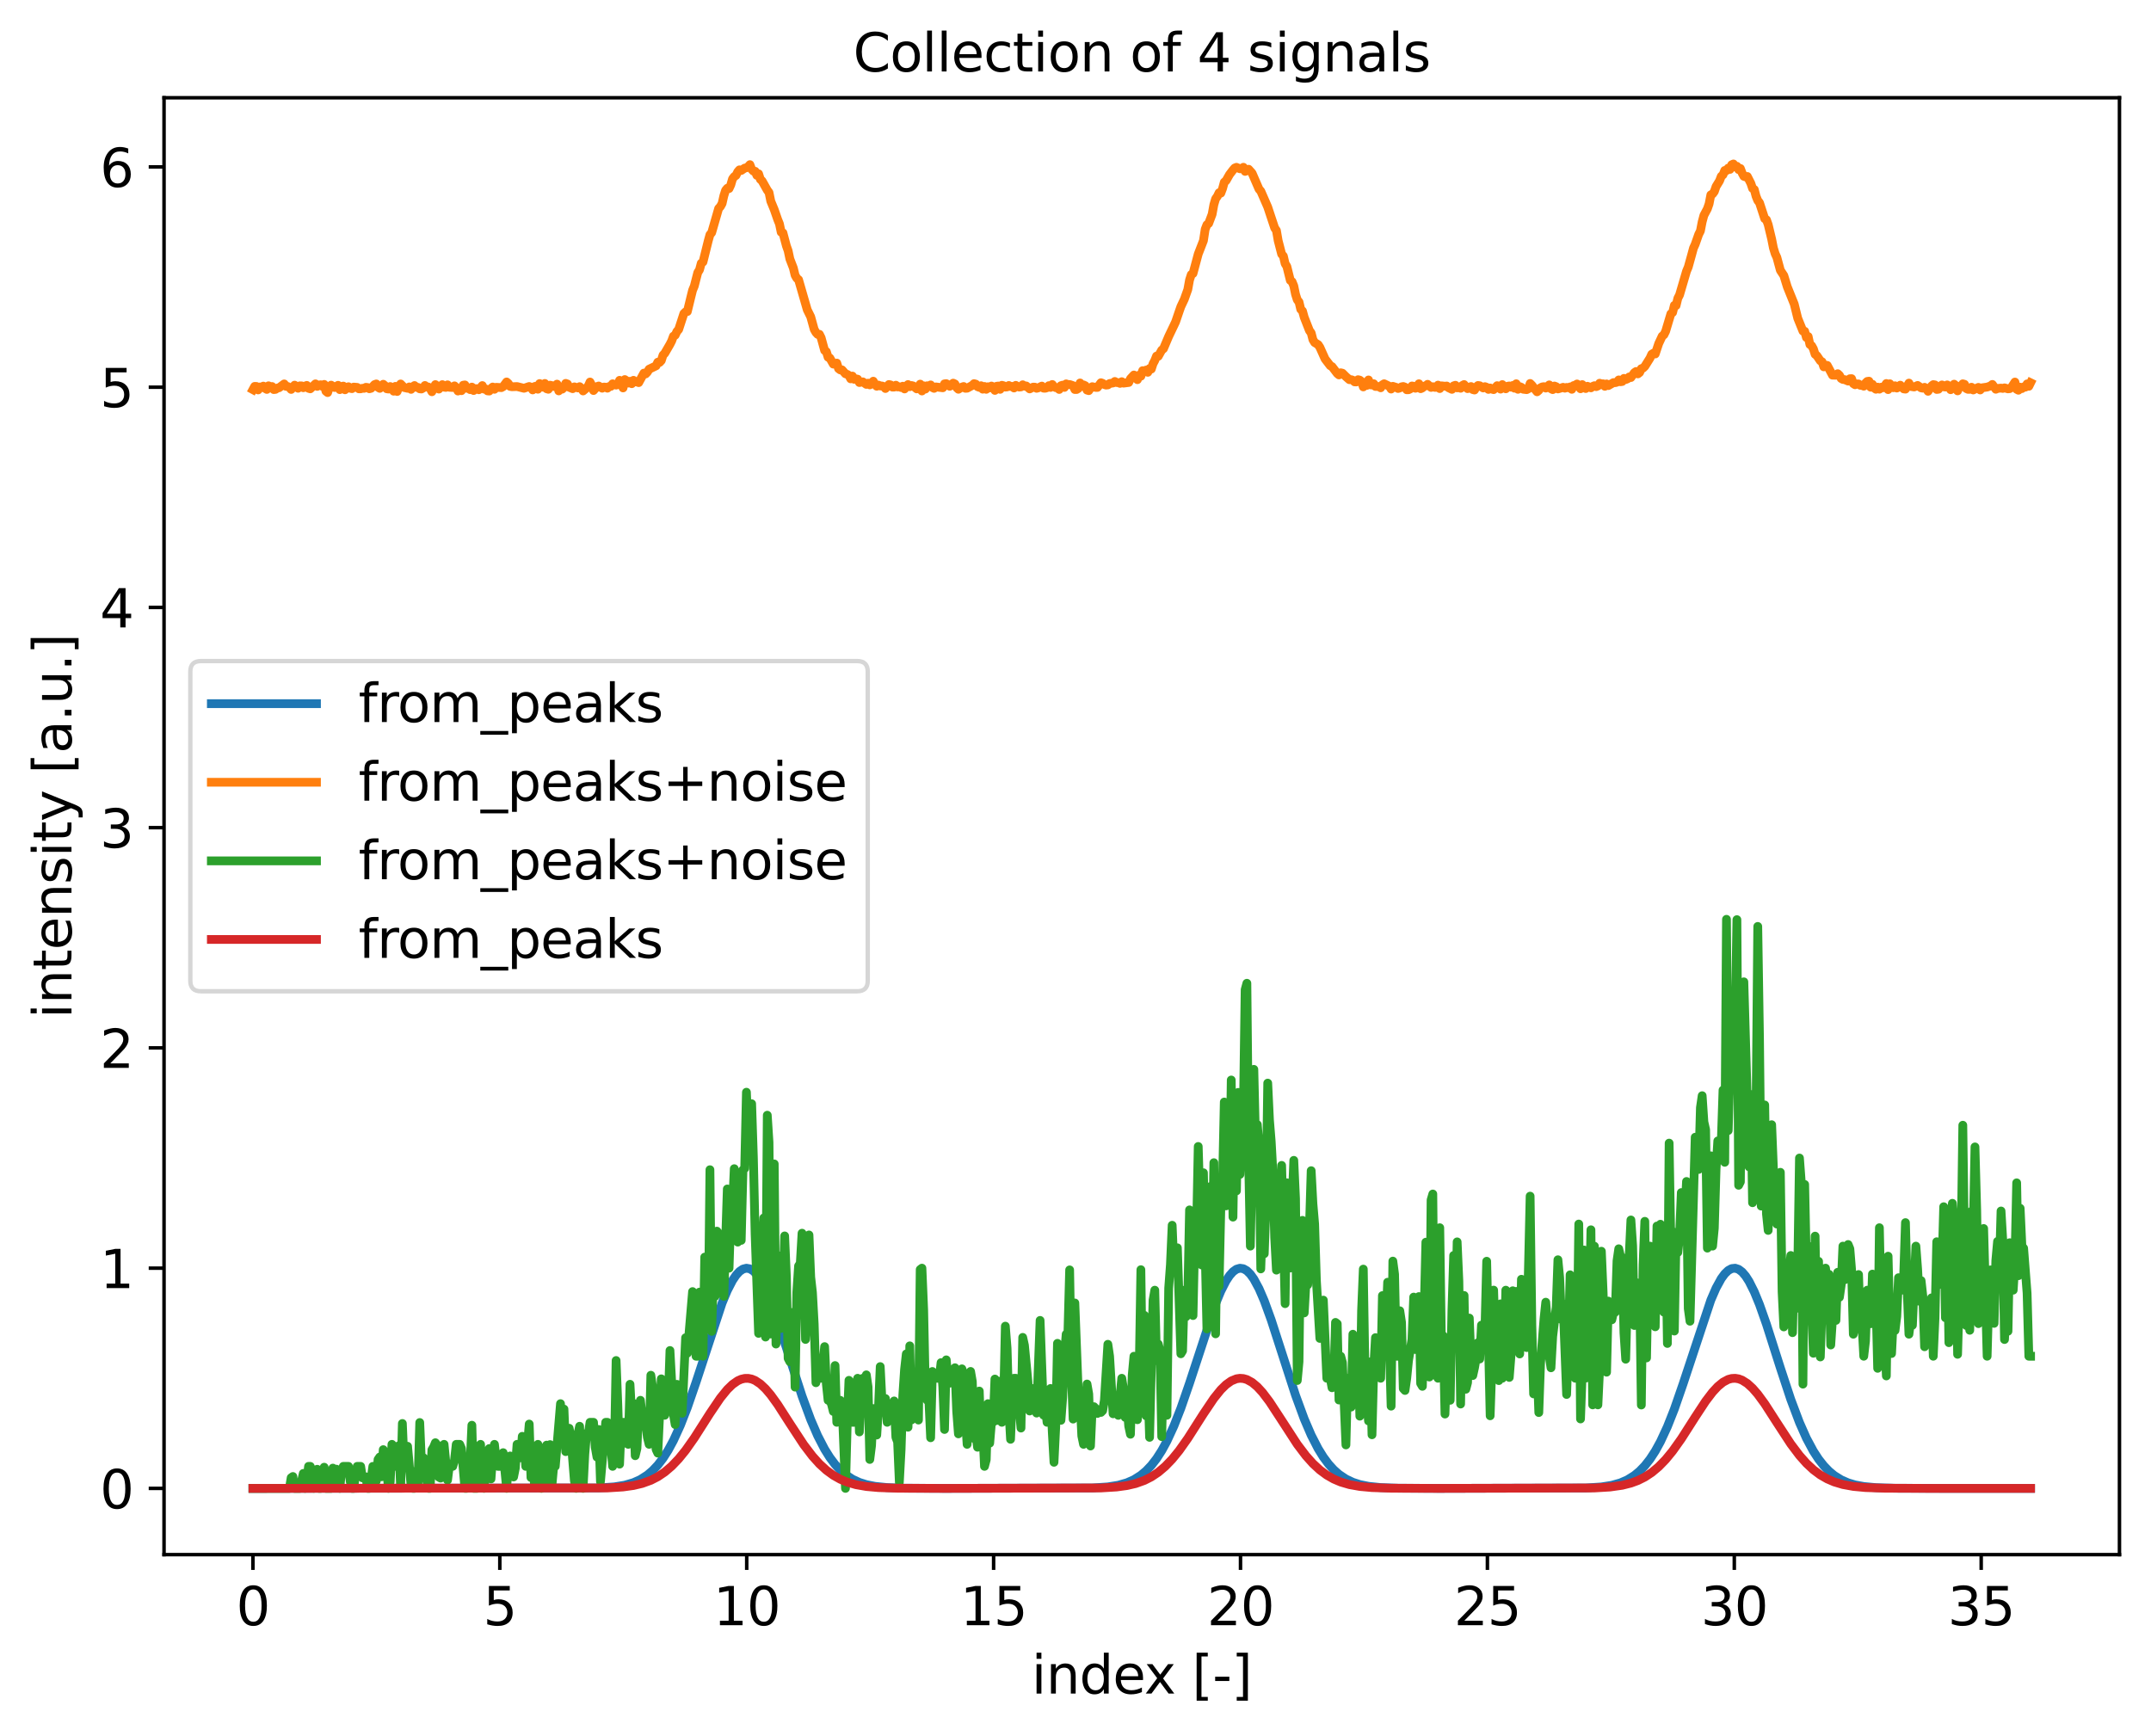 <?xml version="1.0" encoding="utf-8" standalone="no"?>
<!DOCTYPE svg PUBLIC "-//W3C//DTD SVG 1.1//EN"
  "http://www.w3.org/Graphics/SVG/1.1/DTD/svg11.dtd">
<svg xmlns:xlink="http://www.w3.org/1999/xlink" width="491.049pt" height="396.386pt" viewBox="0 0 491.049 396.386" xmlns="http://www.w3.org/2000/svg" version="1.1">
 <defs>
  <style type="text/css">*{stroke-linejoin: round; stroke-linecap: butt}</style>
 </defs>
 <g id="figure_1">
  <g id="patch_1">
   <path d="M 0 396.386 
L 491.049 396.386 
L 491.049 0 
L 0 0 
z
" style="fill: #ffffff"/>
  </g>
  <g id="axes_1">
   <g id="patch_2">
    <path d="M 37.449 354.958 
L 483.849 354.958 
L 483.849 22.318 
L 37.449 22.318 
z
" style="fill: #ffffff"/>
   </g>
   <g id="matplotlib.axis_1">
    <g id="xtick_1">
     <g id="line2d_1">
      <defs>
       <path id="m665c68fa04" d="M 0 0 
L 0 3.5 
" style="stroke: #000000; stroke-width: 0.8"/>
      </defs>
      <g>
       <use xlink:href="#m665c68fa04" x="57.74" y="354.958" style="stroke: #000000; stroke-width: 0.8"/>
      </g>
     </g>
     <g id="text_1">
      <!-- 0 -->
      <g transform="translate(53.922 371.076) scale(0.12 -0.12)">
       <defs>
        <path id="DejaVuSans-30" d="M 2034 4250 
Q 1547 4250 1301 3770 
Q 1056 3291 1056 2328 
Q 1056 1369 1301 889 
Q 1547 409 2034 409 
Q 2525 409 2770 889 
Q 3016 1369 3016 2328 
Q 3016 3291 2770 3770 
Q 2525 4250 2034 4250 
z
M 2034 4750 
Q 2819 4750 3233 4129 
Q 3647 3509 3647 2328 
Q 3647 1150 3233 529 
Q 2819 -91 2034 -91 
Q 1250 -91 836 529 
Q 422 1150 422 2328 
Q 422 3509 836 4129 
Q 1250 4750 2034 4750 
z
" transform="scale(0.016)"/>
       </defs>
       <use xlink:href="#DejaVuSans-30"/>
      </g>
     </g>
    </g>
    <g id="xtick_2">
     <g id="line2d_2">
      <g>
       <use xlink:href="#m665c68fa04" x="114.103" y="354.958" style="stroke: #000000; stroke-width: 0.8"/>
      </g>
     </g>
     <g id="text_2">
      <!-- 5 -->
      <g transform="translate(110.286 371.076) scale(0.12 -0.12)">
       <defs>
        <path id="DejaVuSans-35" d="M 691 4666 
L 3169 4666 
L 3169 4134 
L 1269 4134 
L 1269 2991 
Q 1406 3038 1543 3061 
Q 1681 3084 1819 3084 
Q 2600 3084 3056 2656 
Q 3513 2228 3513 1497 
Q 3513 744 3044 326 
Q 2575 -91 1722 -91 
Q 1428 -91 1123 -41 
Q 819 9 494 109 
L 494 744 
Q 775 591 1075 516 
Q 1375 441 1709 441 
Q 2250 441 2565 725 
Q 2881 1009 2881 1497 
Q 2881 1984 2565 2268 
Q 2250 2553 1709 2553 
Q 1456 2553 1204 2497 
Q 953 2441 691 2322 
L 691 4666 
z
" transform="scale(0.016)"/>
       </defs>
       <use xlink:href="#DejaVuSans-35"/>
      </g>
     </g>
    </g>
    <g id="xtick_3">
     <g id="line2d_3">
      <g>
       <use xlink:href="#m665c68fa04" x="170.467" y="354.958" style="stroke: #000000; stroke-width: 0.8"/>
      </g>
     </g>
     <g id="text_3">
      <!-- 10 -->
      <g transform="translate(162.832 371.076) scale(0.12 -0.12)">
       <defs>
        <path id="DejaVuSans-31" d="M 794 531 
L 1825 531 
L 1825 4091 
L 703 3866 
L 703 4441 
L 1819 4666 
L 2450 4666 
L 2450 531 
L 3481 531 
L 3481 0 
L 794 0 
L 794 531 
z
" transform="scale(0.016)"/>
       </defs>
       <use xlink:href="#DejaVuSans-31"/>
       <use xlink:href="#DejaVuSans-30" transform="translate(63.623 0)"/>
      </g>
     </g>
    </g>
    <g id="xtick_4">
     <g id="line2d_4">
      <g>
       <use xlink:href="#m665c68fa04" x="226.831" y="354.958" style="stroke: #000000; stroke-width: 0.8"/>
      </g>
     </g>
     <g id="text_4">
      <!-- 15 -->
      <g transform="translate(219.196 371.076) scale(0.12 -0.12)">
       <use xlink:href="#DejaVuSans-31"/>
       <use xlink:href="#DejaVuSans-35" transform="translate(63.623 0)"/>
      </g>
     </g>
    </g>
    <g id="xtick_5">
     <g id="line2d_5">
      <g>
       <use xlink:href="#m665c68fa04" x="283.194" y="354.958" style="stroke: #000000; stroke-width: 0.8"/>
      </g>
     </g>
     <g id="text_5">
      <!-- 20 -->
      <g transform="translate(275.559 371.076) scale(0.12 -0.12)">
       <defs>
        <path id="DejaVuSans-32" d="M 1228 531 
L 3431 531 
L 3431 0 
L 469 0 
L 469 531 
Q 828 903 1448 1529 
Q 2069 2156 2228 2338 
Q 2531 2678 2651 2914 
Q 2772 3150 2772 3378 
Q 2772 3750 2511 3984 
Q 2250 4219 1831 4219 
Q 1534 4219 1204 4116 
Q 875 4013 500 3803 
L 500 4441 
Q 881 4594 1212 4672 
Q 1544 4750 1819 4750 
Q 2544 4750 2975 4387 
Q 3406 4025 3406 3419 
Q 3406 3131 3298 2873 
Q 3191 2616 2906 2266 
Q 2828 2175 2409 1742 
Q 1991 1309 1228 531 
z
" transform="scale(0.016)"/>
       </defs>
       <use xlink:href="#DejaVuSans-32"/>
       <use xlink:href="#DejaVuSans-30" transform="translate(63.623 0)"/>
      </g>
     </g>
    </g>
    <g id="xtick_6">
     <g id="line2d_6">
      <g>
       <use xlink:href="#m665c68fa04" x="339.558" y="354.958" style="stroke: #000000; stroke-width: 0.8"/>
      </g>
     </g>
     <g id="text_6">
      <!-- 25 -->
      <g transform="translate(331.923 371.076) scale(0.12 -0.12)">
       <use xlink:href="#DejaVuSans-32"/>
       <use xlink:href="#DejaVuSans-35" transform="translate(63.623 0)"/>
      </g>
     </g>
    </g>
    <g id="xtick_7">
     <g id="line2d_7">
      <g>
       <use xlink:href="#m665c68fa04" x="395.921" y="354.958" style="stroke: #000000; stroke-width: 0.8"/>
      </g>
     </g>
     <g id="text_7">
      <!-- 30 -->
      <g transform="translate(388.286 371.076) scale(0.12 -0.12)">
       <defs>
        <path id="DejaVuSans-33" d="M 2597 2516 
Q 3050 2419 3304 2112 
Q 3559 1806 3559 1356 
Q 3559 666 3084 287 
Q 2609 -91 1734 -91 
Q 1441 -91 1130 -33 
Q 819 25 488 141 
L 488 750 
Q 750 597 1062 519 
Q 1375 441 1716 441 
Q 2309 441 2620 675 
Q 2931 909 2931 1356 
Q 2931 1769 2642 2001 
Q 2353 2234 1838 2234 
L 1294 2234 
L 1294 2753 
L 1863 2753 
Q 2328 2753 2575 2939 
Q 2822 3125 2822 3475 
Q 2822 3834 2567 4026 
Q 2313 4219 1838 4219 
Q 1578 4219 1281 4162 
Q 984 4106 628 3988 
L 628 4550 
Q 988 4650 1302 4700 
Q 1616 4750 1894 4750 
Q 2613 4750 3031 4423 
Q 3450 4097 3450 3541 
Q 3450 3153 3228 2886 
Q 3006 2619 2597 2516 
z
" transform="scale(0.016)"/>
       </defs>
       <use xlink:href="#DejaVuSans-33"/>
       <use xlink:href="#DejaVuSans-30" transform="translate(63.623 0)"/>
      </g>
     </g>
    </g>
    <g id="xtick_8">
     <g id="line2d_8">
      <g>
       <use xlink:href="#m665c68fa04" x="452.285" y="354.958" style="stroke: #000000; stroke-width: 0.8"/>
      </g>
     </g>
     <g id="text_8">
      <!-- 35 -->
      <g transform="translate(444.65 371.076) scale(0.12 -0.12)">
       <use xlink:href="#DejaVuSans-33"/>
       <use xlink:href="#DejaVuSans-35" transform="translate(63.623 0)"/>
      </g>
     </g>
    </g>
    <g id="text_9">
     <!-- index [-] -->
     <g transform="translate(235.479 386.69) scale(0.12 -0.12)">
      <defs>
       <path id="DejaVuSans-69" d="M 603 3500 
L 1178 3500 
L 1178 0 
L 603 0 
L 603 3500 
z
M 603 4863 
L 1178 4863 
L 1178 4134 
L 603 4134 
L 603 4863 
z
" transform="scale(0.016)"/>
       <path id="DejaVuSans-6e" d="M 3513 2113 
L 3513 0 
L 2938 0 
L 2938 2094 
Q 2938 2591 2744 2837 
Q 2550 3084 2163 3084 
Q 1697 3084 1428 2787 
Q 1159 2491 1159 1978 
L 1159 0 
L 581 0 
L 581 3500 
L 1159 3500 
L 1159 2956 
Q 1366 3272 1645 3428 
Q 1925 3584 2291 3584 
Q 2894 3584 3203 3211 
Q 3513 2838 3513 2113 
z
" transform="scale(0.016)"/>
       <path id="DejaVuSans-64" d="M 2906 2969 
L 2906 4863 
L 3481 4863 
L 3481 0 
L 2906 0 
L 2906 525 
Q 2725 213 2448 61 
Q 2172 -91 1784 -91 
Q 1150 -91 751 415 
Q 353 922 353 1747 
Q 353 2572 751 3078 
Q 1150 3584 1784 3584 
Q 2172 3584 2448 3432 
Q 2725 3281 2906 2969 
z
M 947 1747 
Q 947 1113 1208 752 
Q 1469 391 1925 391 
Q 2381 391 2643 752 
Q 2906 1113 2906 1747 
Q 2906 2381 2643 2742 
Q 2381 3103 1925 3103 
Q 1469 3103 1208 2742 
Q 947 2381 947 1747 
z
" transform="scale(0.016)"/>
       <path id="DejaVuSans-65" d="M 3597 1894 
L 3597 1613 
L 953 1613 
Q 991 1019 1311 708 
Q 1631 397 2203 397 
Q 2534 397 2845 478 
Q 3156 559 3463 722 
L 3463 178 
Q 3153 47 2828 -22 
Q 2503 -91 2169 -91 
Q 1331 -91 842 396 
Q 353 884 353 1716 
Q 353 2575 817 3079 
Q 1281 3584 2069 3584 
Q 2775 3584 3186 3129 
Q 3597 2675 3597 1894 
z
M 3022 2063 
Q 3016 2534 2758 2815 
Q 2500 3097 2075 3097 
Q 1594 3097 1305 2825 
Q 1016 2553 972 2059 
L 3022 2063 
z
" transform="scale(0.016)"/>
       <path id="DejaVuSans-78" d="M 3513 3500 
L 2247 1797 
L 3578 0 
L 2900 0 
L 1881 1375 
L 863 0 
L 184 0 
L 1544 1831 
L 300 3500 
L 978 3500 
L 1906 2253 
L 2834 3500 
L 3513 3500 
z
" transform="scale(0.016)"/>
       <path id="DejaVuSans-20" transform="scale(0.016)"/>
       <path id="DejaVuSans-5b" d="M 550 4863 
L 1875 4863 
L 1875 4416 
L 1125 4416 
L 1125 -397 
L 1875 -397 
L 1875 -844 
L 550 -844 
L 550 4863 
z
" transform="scale(0.016)"/>
       <path id="DejaVuSans-2d" d="M 313 2009 
L 1997 2009 
L 1997 1497 
L 313 1497 
L 313 2009 
z
" transform="scale(0.016)"/>
       <path id="DejaVuSans-5d" d="M 1947 4863 
L 1947 -844 
L 622 -844 
L 622 -397 
L 1369 -397 
L 1369 4416 
L 622 4416 
L 622 4863 
L 1947 4863 
z
" transform="scale(0.016)"/>
      </defs>
      <use xlink:href="#DejaVuSans-69"/>
      <use xlink:href="#DejaVuSans-6e" transform="translate(27.783 0)"/>
      <use xlink:href="#DejaVuSans-64" transform="translate(91.162 0)"/>
      <use xlink:href="#DejaVuSans-65" transform="translate(154.639 0)"/>
      <use xlink:href="#DejaVuSans-78" transform="translate(214.412 0)"/>
      <use xlink:href="#DejaVuSans-20" transform="translate(273.592 0)"/>
      <use xlink:href="#DejaVuSans-5b" transform="translate(305.379 0)"/>
      <use xlink:href="#DejaVuSans-2d" transform="translate(344.393 0)"/>
      <use xlink:href="#DejaVuSans-5d" transform="translate(380.477 0)"/>
     </g>
    </g>
   </g>
   <g id="matplotlib.axis_2">
    <g id="ytick_1">
     <g id="line2d_9">
      <defs>
       <path id="mc863af512a" d="M 0 0 
L -3.5 0 
" style="stroke: #000000; stroke-width: 0.8"/>
      </defs>
      <g>
       <use xlink:href="#mc863af512a" x="37.449" y="339.838" style="stroke: #000000; stroke-width: 0.8"/>
      </g>
     </g>
     <g id="text_10">
      <!-- 0 -->
      <g transform="translate(22.814 344.397) scale(0.12 -0.12)">
       <use xlink:href="#DejaVuSans-30"/>
      </g>
     </g>
    </g>
    <g id="ytick_2">
     <g id="line2d_10">
      <g>
       <use xlink:href="#mc863af512a" x="37.449" y="289.551" style="stroke: #000000; stroke-width: 0.8"/>
      </g>
     </g>
     <g id="text_11">
      <!-- 1 -->
      <g transform="translate(22.814 294.11) scale(0.12 -0.12)">
       <use xlink:href="#DejaVuSans-31"/>
      </g>
     </g>
    </g>
    <g id="ytick_3">
     <g id="line2d_11">
      <g>
       <use xlink:href="#mc863af512a" x="37.449" y="239.264" style="stroke: #000000; stroke-width: 0.8"/>
      </g>
     </g>
     <g id="text_12">
      <!-- 2 -->
      <g transform="translate(22.814 243.824) scale(0.12 -0.12)">
       <use xlink:href="#DejaVuSans-32"/>
      </g>
     </g>
    </g>
    <g id="ytick_4">
     <g id="line2d_12">
      <g>
       <use xlink:href="#mc863af512a" x="37.449" y="188.978" style="stroke: #000000; stroke-width: 0.8"/>
      </g>
     </g>
     <g id="text_13">
      <!-- 3 -->
      <g transform="translate(22.814 193.537) scale(0.12 -0.12)">
       <use xlink:href="#DejaVuSans-33"/>
      </g>
     </g>
    </g>
    <g id="ytick_5">
     <g id="line2d_13">
      <g>
       <use xlink:href="#mc863af512a" x="37.449" y="138.691" style="stroke: #000000; stroke-width: 0.8"/>
      </g>
     </g>
     <g id="text_14">
      <!-- 4 -->
      <g transform="translate(22.814 143.25) scale(0.12 -0.12)">
       <defs>
        <path id="DejaVuSans-34" d="M 2419 4116 
L 825 1625 
L 2419 1625 
L 2419 4116 
z
M 2253 4666 
L 3047 4666 
L 3047 1625 
L 3713 1625 
L 3713 1100 
L 3047 1100 
L 3047 0 
L 2419 0 
L 2419 1100 
L 313 1100 
L 313 1709 
L 2253 4666 
z
" transform="scale(0.016)"/>
       </defs>
       <use xlink:href="#DejaVuSans-34"/>
      </g>
     </g>
    </g>
    <g id="ytick_6">
     <g id="line2d_14">
      <g>
       <use xlink:href="#mc863af512a" x="37.449" y="88.404" style="stroke: #000000; stroke-width: 0.8"/>
      </g>
     </g>
     <g id="text_15">
      <!-- 5 -->
      <g transform="translate(22.814 92.963) scale(0.12 -0.12)">
       <use xlink:href="#DejaVuSans-35"/>
      </g>
     </g>
    </g>
    <g id="ytick_7">
     <g id="line2d_15">
      <g>
       <use xlink:href="#mc863af512a" x="37.449" y="38.117" style="stroke: #000000; stroke-width: 0.8"/>
      </g>
     </g>
     <g id="text_16">
      <!-- 6 -->
      <g transform="translate(22.814 42.676) scale(0.12 -0.12)">
       <defs>
        <path id="DejaVuSans-36" d="M 2113 2584 
Q 1688 2584 1439 2293 
Q 1191 2003 1191 1497 
Q 1191 994 1439 701 
Q 1688 409 2113 409 
Q 2538 409 2786 701 
Q 3034 994 3034 1497 
Q 3034 2003 2786 2293 
Q 2538 2584 2113 2584 
z
M 3366 4563 
L 3366 3988 
Q 3128 4100 2886 4159 
Q 2644 4219 2406 4219 
Q 1781 4219 1451 3797 
Q 1122 3375 1075 2522 
Q 1259 2794 1537 2939 
Q 1816 3084 2150 3084 
Q 2853 3084 3261 2657 
Q 3669 2231 3669 1497 
Q 3669 778 3244 343 
Q 2819 -91 2113 -91 
Q 1303 -91 875 529 
Q 447 1150 447 2328 
Q 447 3434 972 4092 
Q 1497 4750 2381 4750 
Q 2619 4750 2861 4703 
Q 3103 4656 3366 4563 
z
" transform="scale(0.016)"/>
       </defs>
       <use xlink:href="#DejaVuSans-36"/>
      </g>
     </g>
    </g>
    <g id="text_17">
     <!-- intensity [a.u.] -->
     <g transform="translate(16.318 232.532) rotate(-90) scale(0.12 -0.12)">
      <defs>
       <path id="DejaVuSans-74" d="M 1172 4494 
L 1172 3500 
L 2356 3500 
L 2356 3053 
L 1172 3053 
L 1172 1153 
Q 1172 725 1289 603 
Q 1406 481 1766 481 
L 2356 481 
L 2356 0 
L 1766 0 
Q 1100 0 847 248 
Q 594 497 594 1153 
L 594 3053 
L 172 3053 
L 172 3500 
L 594 3500 
L 594 4494 
L 1172 4494 
z
" transform="scale(0.016)"/>
       <path id="DejaVuSans-73" d="M 2834 3397 
L 2834 2853 
Q 2591 2978 2328 3040 
Q 2066 3103 1784 3103 
Q 1356 3103 1142 2972 
Q 928 2841 928 2578 
Q 928 2378 1081 2264 
Q 1234 2150 1697 2047 
L 1894 2003 
Q 2506 1872 2764 1633 
Q 3022 1394 3022 966 
Q 3022 478 2636 193 
Q 2250 -91 1575 -91 
Q 1294 -91 989 -36 
Q 684 19 347 128 
L 347 722 
Q 666 556 975 473 
Q 1284 391 1588 391 
Q 1994 391 2212 530 
Q 2431 669 2431 922 
Q 2431 1156 2273 1281 
Q 2116 1406 1581 1522 
L 1381 1569 
Q 847 1681 609 1914 
Q 372 2147 372 2553 
Q 372 3047 722 3315 
Q 1072 3584 1716 3584 
Q 2034 3584 2315 3537 
Q 2597 3491 2834 3397 
z
" transform="scale(0.016)"/>
       <path id="DejaVuSans-79" d="M 2059 -325 
Q 1816 -950 1584 -1140 
Q 1353 -1331 966 -1331 
L 506 -1331 
L 506 -850 
L 844 -850 
Q 1081 -850 1212 -737 
Q 1344 -625 1503 -206 
L 1606 56 
L 191 3500 
L 800 3500 
L 1894 763 
L 2988 3500 
L 3597 3500 
L 2059 -325 
z
" transform="scale(0.016)"/>
       <path id="DejaVuSans-61" d="M 2194 1759 
Q 1497 1759 1228 1600 
Q 959 1441 959 1056 
Q 959 750 1161 570 
Q 1363 391 1709 391 
Q 2188 391 2477 730 
Q 2766 1069 2766 1631 
L 2766 1759 
L 2194 1759 
z
M 3341 1997 
L 3341 0 
L 2766 0 
L 2766 531 
Q 2569 213 2275 61 
Q 1981 -91 1556 -91 
Q 1019 -91 701 211 
Q 384 513 384 1019 
Q 384 1609 779 1909 
Q 1175 2209 1959 2209 
L 2766 2209 
L 2766 2266 
Q 2766 2663 2505 2880 
Q 2244 3097 1772 3097 
Q 1472 3097 1187 3025 
Q 903 2953 641 2809 
L 641 3341 
Q 956 3463 1253 3523 
Q 1550 3584 1831 3584 
Q 2591 3584 2966 3190 
Q 3341 2797 3341 1997 
z
" transform="scale(0.016)"/>
       <path id="DejaVuSans-2e" d="M 684 794 
L 1344 794 
L 1344 0 
L 684 0 
L 684 794 
z
" transform="scale(0.016)"/>
       <path id="DejaVuSans-75" d="M 544 1381 
L 544 3500 
L 1119 3500 
L 1119 1403 
Q 1119 906 1312 657 
Q 1506 409 1894 409 
Q 2359 409 2629 706 
Q 2900 1003 2900 1516 
L 2900 3500 
L 3475 3500 
L 3475 0 
L 2900 0 
L 2900 538 
Q 2691 219 2414 64 
Q 2138 -91 1772 -91 
Q 1169 -91 856 284 
Q 544 659 544 1381 
z
M 1991 3584 
L 1991 3584 
z
" transform="scale(0.016)"/>
      </defs>
      <use xlink:href="#DejaVuSans-69"/>
      <use xlink:href="#DejaVuSans-6e" transform="translate(27.783 0)"/>
      <use xlink:href="#DejaVuSans-74" transform="translate(91.162 0)"/>
      <use xlink:href="#DejaVuSans-65" transform="translate(130.371 0)"/>
      <use xlink:href="#DejaVuSans-6e" transform="translate(191.895 0)"/>
      <use xlink:href="#DejaVuSans-73" transform="translate(255.273 0)"/>
      <use xlink:href="#DejaVuSans-69" transform="translate(307.373 0)"/>
      <use xlink:href="#DejaVuSans-74" transform="translate(335.156 0)"/>
      <use xlink:href="#DejaVuSans-79" transform="translate(374.365 0)"/>
      <use xlink:href="#DejaVuSans-20" transform="translate(433.545 0)"/>
      <use xlink:href="#DejaVuSans-5b" transform="translate(465.332 0)"/>
      <use xlink:href="#DejaVuSans-61" transform="translate(504.346 0)"/>
      <use xlink:href="#DejaVuSans-2e" transform="translate(565.625 0)"/>
      <use xlink:href="#DejaVuSans-75" transform="translate(597.412 0)"/>
      <use xlink:href="#DejaVuSans-2e" transform="translate(660.791 0)"/>
      <use xlink:href="#DejaVuSans-5d" transform="translate(692.578 0)"/>
     </g>
    </g>
   </g>
   <g id="line2d_16">
    <path d="M 57.74 339.838 
L 136.682 339.738 
L 140.252 339.492 
L 142.632 339.103 
L 144.616 338.523 
L 146.202 337.809 
L 147.789 336.792 
L 148.979 335.781 
L 150.169 334.518 
L 151.359 332.968 
L 152.55 331.103 
L 153.74 328.901 
L 155.326 325.431 
L 156.913 321.372 
L 158.897 315.607 
L 164.847 297.514 
L 166.037 294.663 
L 167.227 292.358 
L 168.021 291.176 
L 168.814 290.306 
L 169.607 289.764 
L 170.401 289.563 
L 171.194 289.705 
L 171.988 290.19 
L 172.781 291.005 
L 173.574 292.136 
L 174.764 294.372 
L 175.955 297.168 
L 177.541 301.565 
L 179.921 308.955 
L 183.095 318.761 
L 185.079 324.139 
L 186.665 327.812 
L 188.252 330.876 
L 189.442 332.778 
L 190.632 334.362 
L 191.822 335.657 
L 193.012 336.694 
L 194.599 337.738 
L 196.186 338.473 
L 197.773 338.975 
L 199.756 339.37 
L 202.533 339.653 
L 206.5 339.796 
L 216.021 339.838 
L 249.343 339.741 
L 252.913 339.499 
L 255.293 339.117 
L 257.277 338.547 
L 258.864 337.845 
L 260.45 336.844 
L 261.64 335.846 
L 262.831 334.597 
L 264.021 333.064 
L 265.211 331.216 
L 266.401 329.033 
L 267.988 325.586 
L 269.574 321.55 
L 271.558 315.807 
L 277.508 297.681 
L 278.698 294.802 
L 279.888 292.465 
L 280.682 291.259 
L 281.475 290.363 
L 282.269 289.795 
L 283.062 289.566 
L 283.855 289.682 
L 284.649 290.139 
L 285.442 290.929 
L 286.236 292.035 
L 287.426 294.238 
L 288.616 297.005 
L 290.202 301.371 
L 292.583 308.744 
L 295.756 318.572 
L 297.74 323.974 
L 299.326 327.671 
L 300.913 330.76 
L 302.103 332.68 
L 303.293 334.28 
L 304.483 335.589 
L 305.674 336.64 
L 307.26 337.7 
L 308.847 338.448 
L 310.434 338.959 
L 312.417 339.361 
L 315.194 339.649 
L 319.161 339.795 
L 328.682 339.837 
L 362.004 339.743 
L 365.574 339.507 
L 367.955 339.131 
L 369.938 338.571 
L 371.525 337.878 
L 373.112 336.89 
L 374.302 335.906 
L 375.492 334.673 
L 376.682 333.158 
L 377.872 331.33 
L 379.062 329.167 
L 380.649 325.745 
L 382.236 321.73 
L 384.219 316.008 
L 390.566 296.839 
L 391.756 294.098 
L 392.946 291.927 
L 393.74 290.845 
L 394.533 290.081 
L 395.326 289.65 
L 396.12 289.563 
L 396.913 289.823 
L 397.707 290.422 
L 398.5 291.347 
L 399.293 292.581 
L 400.483 294.953 
L 401.674 297.859 
L 403.26 302.354 
L 406.434 312.314 
L 408.814 319.524 
L 410.798 324.795 
L 412.384 328.369 
L 413.971 331.33 
L 415.161 333.158 
L 416.351 334.673 
L 417.541 335.906 
L 418.731 336.89 
L 420.318 337.878 
L 421.905 338.571 
L 423.492 339.041 
L 425.475 339.408 
L 428.252 339.67 
L 432.616 339.806 
L 444.12 339.838 
L 463.558 339.838 
L 463.558 339.838 
" clip-path="url(#pc7be5b4579)" style="fill: none; stroke: #1f77b4; stroke-width: 2; stroke-linecap: square"/>
   </g>
   <g id="line2d_17">
    <path d="M 57.74 88.958 
L 58.136 88.224 
L 58.533 88.234 
L 58.93 89.027 
L 59.326 88.353 
L 59.723 88.493 
L 60.12 88.161 
L 60.517 88.681 
L 60.913 88.917 
L 61.31 88.085 
L 61.707 88.302 
L 62.103 88.252 
L 62.5 88.953 
L 62.897 88.902 
L 63.293 88.603 
L 63.69 88.542 
L 64.88 87.66 
L 65.277 88.212 
L 65.674 88.244 
L 66.07 88.461 
L 66.467 88.918 
L 67.26 87.939 
L 68.054 88.648 
L 68.45 88.097 
L 68.847 88.103 
L 69.244 88.531 
L 69.64 88.149 
L 70.037 87.997 
L 70.434 88.663 
L 70.831 88.778 
L 72.021 87.645 
L 72.417 88.224 
L 72.814 87.918 
L 73.211 87.85 
L 73.607 88.222 
L 74.004 87.77 
L 74.401 89.322 
L 74.798 89.638 
L 75.194 88.397 
L 75.591 87.938 
L 76.384 88.476 
L 77.178 87.977 
L 77.574 88.963 
L 77.971 88.259 
L 78.368 88.151 
L 78.764 88.996 
L 79.161 88.436 
L 79.558 88.304 
L 79.955 88.66 
L 80.351 88.741 
L 80.748 88.383 
L 81.541 88.451 
L 81.938 88.78 
L 82.335 88.78 
L 82.731 88.652 
L 83.128 88.669 
L 83.525 88.434 
L 83.921 88.482 
L 84.318 88.764 
L 84.715 88.659 
L 85.508 87.812 
L 85.905 87.664 
L 86.302 88.424 
L 86.698 88.671 
L 87.492 87.735 
L 87.888 88.068 
L 88.285 88.766 
L 88.682 88.83 
L 89.079 88.255 
L 89.475 88.599 
L 89.872 89.319 
L 90.269 88.216 
L 90.665 89.389 
L 91.062 88.359 
L 91.459 87.671 
L 92.252 88.476 
L 93.045 88.657 
L 93.442 88.343 
L 93.839 88.901 
L 94.236 88.294 
L 94.632 88.028 
L 95.029 88.439 
L 95.426 88.444 
L 95.822 88.781 
L 96.219 88.815 
L 96.616 88.586 
L 97.012 88.015 
L 97.409 88.363 
L 97.806 88.367 
L 98.202 88.714 
L 98.599 89.445 
L 99.393 87.816 
L 100.186 88.839 
L 100.979 87.823 
L 101.376 88.4 
L 101.773 88.457 
L 102.169 87.869 
L 102.566 88.424 
L 103.359 88.477 
L 103.756 88.1 
L 104.153 88.485 
L 104.55 89.283 
L 104.946 88.818 
L 105.343 89.204 
L 105.74 87.951 
L 106.136 87.889 
L 106.533 88.658 
L 106.93 88.563 
L 107.326 88.96 
L 107.723 88.385 
L 108.12 89.167 
L 108.517 88.732 
L 108.913 88.751 
L 109.31 88.99 
L 110.103 88.036 
L 110.5 88.845 
L 110.897 88.816 
L 111.293 89.245 
L 111.69 89.285 
L 112.087 88.701 
L 112.483 88.368 
L 112.88 88.887 
L 113.277 88.431 
L 114.467 88.502 
L 114.864 88.272 
L 115.657 87.212 
L 116.054 87.566 
L 116.45 88.224 
L 116.847 88.303 
L 118.037 88.258 
L 119.624 88.655 
L 120.417 88.377 
L 120.814 88.246 
L 121.211 88.42 
L 121.607 89.028 
L 122.004 88.269 
L 122.401 88.161 
L 122.798 88.869 
L 123.194 87.576 
L 123.591 88.177 
L 123.988 88.406 
L 124.384 87.552 
L 124.781 88.761 
L 125.178 88.884 
L 125.574 87.947 
L 125.971 88.039 
L 126.368 88.248 
L 126.764 88.049 
L 127.161 87.71 
L 127.558 89.251 
L 127.955 88.833 
L 128.351 88.85 
L 128.748 88.466 
L 129.145 87.535 
L 129.541 87.677 
L 129.938 88.422 
L 130.731 88.747 
L 131.128 88.331 
L 131.921 88.576 
L 132.318 88.282 
L 132.715 88.641 
L 133.112 89.263 
L 133.905 88.594 
L 134.302 88.099 
L 134.698 87.226 
L 135.095 87.988 
L 135.492 89.17 
L 136.285 88.268 
L 136.682 88.133 
L 137.475 88.637 
L 137.872 88.374 
L 138.269 88.404 
L 138.665 88.635 
L 139.062 88.251 
L 139.459 88.217 
L 139.855 87.628 
L 140.649 87.93 
L 141.045 87.797 
L 141.442 86.835 
L 141.839 87.293 
L 142.236 88.575 
L 142.632 86.664 
L 143.029 86.939 
L 143.426 87.468 
L 143.822 87.055 
L 144.219 87.608 
L 144.616 86.833 
L 145.012 87.192 
L 145.409 87.208 
L 145.806 87.361 
L 146.996 85.184 
L 147.393 85.377 
L 147.789 84.962 
L 148.186 84.294 
L 149.773 83.528 
L 150.169 82.693 
L 150.566 82.756 
L 150.963 82.33 
L 151.359 81.087 
L 151.756 80.666 
L 152.946 78.614 
L 153.343 77.83 
L 153.74 76.746 
L 154.136 76.533 
L 154.533 75.678 
L 154.93 75.23 
L 156.12 71.581 
L 156.517 71.2 
L 156.913 71.135 
L 157.707 67.874 
L 158.103 66.276 
L 158.5 65.316 
L 159.293 62.231 
L 159.69 61.601 
L 160.087 60.105 
L 160.483 59.824 
L 161.674 55.023 
L 162.07 53.589 
L 162.467 53.121 
L 164.054 47.604 
L 164.45 47.168 
L 164.847 46.466 
L 165.244 44.708 
L 165.64 43.459 
L 166.037 42.982 
L 166.434 43.056 
L 166.831 42.204 
L 167.227 40.839 
L 167.624 40.322 
L 168.021 40.047 
L 168.417 39.237 
L 168.814 38.777 
L 169.211 38.928 
L 170.004 38.384 
L 170.401 38.307 
L 170.798 38.048 
L 171.194 37.594 
L 171.591 38.641 
L 171.988 39.063 
L 172.384 39.103 
L 172.781 40.039 
L 173.178 39.683 
L 173.574 40.937 
L 173.971 41.301 
L 175.161 43.417 
L 175.558 43.954 
L 175.955 45.918 
L 176.748 47.85 
L 177.541 50.129 
L 177.938 51.112 
L 178.335 53.018 
L 178.731 53.155 
L 179.525 56.139 
L 179.921 57.254 
L 180.318 59.129 
L 181.112 61.187 
L 181.508 62.833 
L 181.905 63.54 
L 182.302 63.86 
L 184.285 70.73 
L 185.079 72.335 
L 185.872 75.214 
L 186.269 75.906 
L 186.665 76.339 
L 187.062 76.33 
L 187.459 77.128 
L 188.252 80.019 
L 188.649 80.282 
L 189.045 81.571 
L 189.442 81.745 
L 190.236 83.136 
L 191.029 82.9 
L 191.426 84.161 
L 191.822 84.461 
L 192.219 84.45 
L 193.012 85.348 
L 193.409 85.472 
L 193.806 85.741 
L 194.202 86.497 
L 194.599 85.869 
L 194.996 86.606 
L 195.393 86.499 
L 195.789 86.575 
L 196.186 87.343 
L 196.979 87.189 
L 197.773 87.765 
L 198.169 87.492 
L 198.566 87.878 
L 199.359 87.036 
L 199.756 87.771 
L 200.153 88.19 
L 200.55 87.926 
L 200.946 88.132 
L 201.343 88.12 
L 201.74 88.271 
L 202.136 88.708 
L 202.93 87.794 
L 203.326 87.891 
L 203.723 88.386 
L 204.12 88.385 
L 204.517 87.952 
L 204.913 88.353 
L 205.31 88.303 
L 205.707 88.479 
L 206.103 88.181 
L 206.5 88.807 
L 206.897 88.177 
L 207.293 87.803 
L 207.69 88.297 
L 208.087 88.022 
L 208.483 88.128 
L 209.277 88.789 
L 209.674 88.477 
L 210.07 87.706 
L 210.467 89.271 
L 210.864 88.092 
L 211.26 88.836 
L 211.657 88.078 
L 212.054 88.178 
L 212.45 87.889 
L 212.847 88.472 
L 213.244 88.671 
L 213.64 88.342 
L 215.227 88.54 
L 215.624 87.641 
L 216.021 87.598 
L 216.417 87.823 
L 216.814 88.199 
L 217.607 87.483 
L 218.004 87.669 
L 218.401 88.515 
L 218.798 88.878 
L 219.591 88.379 
L 219.988 88.25 
L 220.384 88.658 
L 220.781 88.638 
L 221.971 87.99 
L 222.368 87.597 
L 222.764 87.707 
L 223.161 88.286 
L 223.558 88.447 
L 223.955 88.069 
L 224.351 88.861 
L 224.748 88.236 
L 225.145 88.894 
L 225.541 88.306 
L 225.938 88.563 
L 226.335 88.141 
L 226.731 88.332 
L 227.128 89.139 
L 227.525 88.189 
L 227.921 88.141 
L 228.318 88.895 
L 228.715 87.969 
L 229.112 88.076 
L 229.508 88.388 
L 229.905 88.344 
L 230.302 88.018 
L 230.698 88.252 
L 231.095 88.22 
L 231.492 88.589 
L 231.888 87.986 
L 232.285 88.26 
L 232.682 88.383 
L 233.079 88.334 
L 233.475 87.853 
L 233.872 88.169 
L 234.269 88.117 
L 235.062 88.799 
L 235.855 88.392 
L 236.252 88.403 
L 236.649 88.66 
L 237.045 88.549 
L 237.839 88.154 
L 238.236 88.632 
L 238.632 88.65 
L 239.029 88.511 
L 239.426 88.058 
L 239.822 88.459 
L 240.219 87.79 
L 240.616 88.293 
L 241.012 88.51 
L 241.409 88.49 
L 241.806 88.923 
L 242.202 88.058 
L 242.599 87.936 
L 242.996 88.457 
L 243.393 87.648 
L 243.789 87.812 
L 244.186 87.788 
L 244.979 88.059 
L 245.376 88.937 
L 245.773 88.936 
L 246.169 88.695 
L 246.566 87.443 
L 246.963 88.198 
L 247.359 87.878 
L 247.756 88.066 
L 248.153 89.072 
L 248.55 89.195 
L 248.946 88.609 
L 249.343 88.289 
L 250.136 88.461 
L 250.533 88.458 
L 251.326 87.388 
L 251.723 87.532 
L 252.12 87.809 
L 252.517 87.928 
L 252.913 87.881 
L 253.31 87.564 
L 254.103 87.442 
L 254.5 87.099 
L 254.897 87.347 
L 255.293 87.366 
L 255.69 87.535 
L 256.087 87.152 
L 256.483 87.482 
L 257.674 87.331 
L 258.07 86.47 
L 258.864 85.623 
L 259.657 86.689 
L 260.054 85.653 
L 260.45 85.897 
L 260.847 84.631 
L 261.244 84.884 
L 261.64 84.497 
L 262.037 85.006 
L 262.434 84.144 
L 262.831 84.267 
L 263.227 83.05 
L 263.624 82.301 
L 264.021 81.3 
L 264.417 81.354 
L 265.211 79.93 
L 265.607 79.623 
L 266.798 76.806 
L 267.988 74.319 
L 268.384 73.471 
L 269.178 71.146 
L 269.574 70.012 
L 270.368 68.328 
L 271.161 66.108 
L 271.558 63.919 
L 271.955 62.69 
L 272.351 62.447 
L 273.541 58.007 
L 274.731 54.944 
L 275.128 52.347 
L 275.525 51.32 
L 275.921 51.023 
L 276.715 48.916 
L 277.112 46.729 
L 277.508 45.389 
L 277.905 44.837 
L 278.302 44.01 
L 278.698 44.099 
L 279.095 43.052 
L 279.492 41.595 
L 279.888 41.265 
L 280.682 39.856 
L 281.475 38.817 
L 281.872 38.358 
L 282.269 38.202 
L 283.062 38.536 
L 283.459 38.512 
L 283.855 38.191 
L 284.252 39.134 
L 284.649 38.97 
L 285.045 38.644 
L 285.839 39.536 
L 287.426 43.199 
L 287.822 43.633 
L 289.409 47.274 
L 290.996 52.055 
L 291.393 52.625 
L 291.789 54.934 
L 292.583 58.012 
L 292.979 58.472 
L 293.376 60.189 
L 293.773 60.831 
L 294.566 64.024 
L 294.963 64.315 
L 295.359 65.283 
L 295.756 67.208 
L 296.153 68.459 
L 296.55 68.946 
L 296.946 70.623 
L 297.343 71.012 
L 297.74 72.448 
L 298.93 75.486 
L 299.326 76.014 
L 299.723 77.552 
L 300.12 78.209 
L 300.913 78.692 
L 301.31 79.298 
L 302.5 81.95 
L 303.69 83.503 
L 304.087 83.704 
L 305.277 85.27 
L 305.674 85.604 
L 306.07 85.114 
L 306.467 85.213 
L 307.26 86 
L 308.054 86.69 
L 308.45 86.682 
L 308.847 86.822 
L 309.244 87.192 
L 309.64 87.207 
L 310.037 86.694 
L 310.434 86.798 
L 310.831 87.114 
L 311.227 88.341 
L 311.624 87.496 
L 312.021 87.997 
L 312.417 86.753 
L 312.814 87.858 
L 313.211 87.907 
L 313.607 87.614 
L 314.004 88.242 
L 314.798 88.254 
L 315.194 88.544 
L 315.591 87.861 
L 315.988 87.622 
L 317.178 88.204 
L 317.574 88.832 
L 317.971 88.21 
L 318.764 88.461 
L 319.161 88.705 
L 319.558 88.585 
L 319.955 88.322 
L 320.351 88.248 
L 320.748 88.396 
L 321.145 88.994 
L 321.541 88.987 
L 321.938 88.799 
L 322.335 88.127 
L 322.731 88.198 
L 323.128 88.65 
L 323.525 88.516 
L 323.921 87.624 
L 324.318 88.751 
L 324.715 88.574 
L 325.112 88.169 
L 325.508 88.107 
L 325.905 87.75 
L 326.698 88.46 
L 327.095 88.293 
L 327.492 88.446 
L 327.888 88.44 
L 328.285 87.93 
L 328.682 88.722 
L 329.079 88.096 
L 329.872 88.184 
L 330.269 88.135 
L 330.665 88.519 
L 331.459 88.9 
L 331.855 88.096 
L 332.252 87.965 
L 332.649 88.561 
L 333.045 88.341 
L 333.442 88.652 
L 333.839 88.016 
L 334.236 87.801 
L 335.029 88.737 
L 335.426 88.423 
L 335.822 88.256 
L 336.219 88.947 
L 336.616 89.05 
L 337.012 88.357 
L 337.409 88.016 
L 337.806 88.073 
L 338.599 88.585 
L 338.996 88.283 
L 339.393 88.43 
L 339.789 88.91 
L 340.186 88.586 
L 340.583 88.853 
L 340.979 88.96 
L 341.773 88.058 
L 342.169 88.353 
L 342.566 88.846 
L 342.963 87.813 
L 343.756 88.774 
L 344.153 88.192 
L 344.55 88.123 
L 344.946 88.405 
L 345.343 88.014 
L 345.74 88.64 
L 346.136 87.623 
L 346.533 88.89 
L 346.93 88.273 
L 347.326 88.433 
L 347.723 88.87 
L 348.517 88.968 
L 348.913 88.765 
L 349.31 87.555 
L 349.707 87.942 
L 350.5 88.977 
L 350.897 89.458 
L 351.293 89.123 
L 351.69 88.538 
L 352.087 88.334 
L 352.483 88.287 
L 352.88 88.61 
L 353.674 87.882 
L 354.07 88.754 
L 354.467 88.958 
L 354.864 88.138 
L 355.26 88.291 
L 355.657 88.804 
L 356.45 88.569 
L 356.847 88.427 
L 357.244 88.634 
L 357.64 88.459 
L 358.037 88.541 
L 358.434 88.341 
L 358.831 88.889 
L 359.227 88.039 
L 359.624 87.941 
L 360.021 87.675 
L 360.814 88.765 
L 361.211 87.815 
L 361.607 88.477 
L 362.004 88.713 
L 362.401 88.195 
L 363.194 88.554 
L 363.591 88.231 
L 363.988 88.064 
L 364.384 88.282 
L 364.781 88.121 
L 365.178 87.502 
L 365.574 87.637 
L 365.971 87.629 
L 366.368 88.203 
L 366.764 87.661 
L 367.161 88.041 
L 368.351 87.35 
L 368.748 87.377 
L 369.145 87.255 
L 369.541 86.744 
L 369.938 87.164 
L 370.335 87.101 
L 370.731 86.393 
L 371.128 86.663 
L 371.525 86.5 
L 371.921 86.067 
L 372.318 86.202 
L 373.112 85.081 
L 373.508 84.818 
L 373.905 85.368 
L 374.302 85.06 
L 374.698 84.169 
L 375.095 84.041 
L 375.492 83.659 
L 376.682 81.754 
L 377.079 80.874 
L 377.475 80.633 
L 377.872 80.82 
L 378.665 78.446 
L 379.459 76.744 
L 379.855 76.441 
L 380.252 75.63 
L 381.442 71.646 
L 381.839 71.349 
L 382.236 69.718 
L 382.632 69.768 
L 383.029 68.108 
L 383.426 67.33 
L 385.012 61.922 
L 385.409 60.977 
L 386.202 58.116 
L 386.599 56.649 
L 386.996 55.775 
L 387.789 53.52 
L 388.186 52.724 
L 388.583 50.654 
L 388.979 49.175 
L 389.773 47.681 
L 390.169 46.539 
L 390.566 44.488 
L 390.963 44.278 
L 391.359 43.748 
L 391.756 42.587 
L 392.55 41.287 
L 392.946 40.254 
L 393.343 39.91 
L 393.74 38.917 
L 394.136 38.945 
L 394.533 38.383 
L 394.93 38.677 
L 395.326 37.62 
L 395.723 37.438 
L 396.12 38.13 
L 396.517 37.965 
L 396.913 38.728 
L 397.31 38.467 
L 397.707 39.522 
L 398.103 40.257 
L 398.5 40.398 
L 398.897 40.293 
L 399.69 41.848 
L 400.087 43.015 
L 400.483 43.267 
L 400.88 44.79 
L 401.277 45.778 
L 401.674 46.288 
L 402.864 49.934 
L 403.26 50.17 
L 403.657 51.281 
L 404.45 54.589 
L 404.847 56.602 
L 405.244 57.913 
L 405.64 58.777 
L 406.434 61.715 
L 407.227 62.919 
L 408.021 65.494 
L 409.607 69.435 
L 410.401 72.654 
L 411.591 75.599 
L 411.988 75.63 
L 412.384 77.066 
L 412.781 76.832 
L 413.178 78.661 
L 413.574 78.93 
L 413.971 79.644 
L 414.368 80.895 
L 414.764 81.203 
L 415.558 82.377 
L 415.955 82.598 
L 416.351 83.759 
L 416.748 83.371 
L 417.145 83.434 
L 418.335 85.66 
L 419.128 85.675 
L 419.525 85.326 
L 419.921 85.683 
L 420.318 86.416 
L 420.715 86.638 
L 421.112 86.673 
L 421.905 87.014 
L 422.302 86.477 
L 422.698 86.456 
L 423.095 87.591 
L 423.492 87.848 
L 423.888 87.653 
L 424.285 87.664 
L 424.682 87.974 
L 425.079 87.974 
L 425.475 88.173 
L 425.872 87.474 
L 426.269 87.09 
L 426.665 87.033 
L 427.062 88.415 
L 427.459 87.743 
L 427.855 88.587 
L 428.252 88.877 
L 428.649 88.39 
L 429.045 88.856 
L 429.442 88.404 
L 429.839 88.541 
L 430.236 88.186 
L 430.632 87.566 
L 431.029 88.958 
L 431.426 87.625 
L 431.822 88.347 
L 432.219 88.531 
L 432.616 88.082 
L 433.012 88.604 
L 433.409 88.39 
L 433.806 87.943 
L 434.599 88.793 
L 434.996 88.85 
L 435.789 87.474 
L 436.186 88.233 
L 436.979 88.357 
L 437.773 88.006 
L 438.566 88.562 
L 438.963 88.633 
L 439.359 88.43 
L 439.756 88.729 
L 440.153 89.343 
L 440.946 88.135 
L 441.343 87.819 
L 441.74 87.885 
L 442.136 88.924 
L 442.533 88.868 
L 442.93 88.269 
L 443.326 87.889 
L 443.723 88.32 
L 444.12 88.371 
L 444.517 87.885 
L 444.913 88.122 
L 445.31 88.98 
L 445.707 88.489 
L 446.103 87.716 
L 446.5 88.053 
L 446.897 89.242 
L 447.293 88.213 
L 447.69 88.351 
L 448.087 87.633 
L 448.483 87.748 
L 448.88 88.717 
L 449.277 88.899 
L 449.674 88.891 
L 450.07 88.413 
L 450.467 89.042 
L 451.26 88.615 
L 451.657 88.447 
L 452.054 89.037 
L 452.45 88.551 
L 453.64 88.382 
L 454.434 88.105 
L 454.831 87.776 
L 455.624 88.876 
L 456.021 88.693 
L 456.814 88.613 
L 457.211 88.693 
L 457.607 88.556 
L 458.401 88.786 
L 458.798 88.738 
L 459.194 88.448 
L 459.988 87.234 
L 460.384 88.889 
L 460.781 89.1 
L 461.178 88.401 
L 461.574 88.728 
L 461.971 88.339 
L 462.368 88.398 
L 462.764 87.652 
L 463.161 88.2 
L 463.558 87.391 
L 463.558 87.391 
" clip-path="url(#pc7be5b4579)" style="fill: none; stroke: #ff7f0e; stroke-width: 2; stroke-linecap: square"/>
   </g>
   <g id="line2d_18">
    <path d="M 57.74 339.838 
L 66.07 339.838 
L 66.467 337.405 
L 66.864 337.125 
L 67.26 339.838 
L 68.45 339.838 
L 69.244 336.417 
L 69.64 339.838 
L 70.037 338.467 
L 70.434 334.809 
L 70.831 334.809 
L 71.227 335.827 
L 71.624 339.838 
L 72.021 339.057 
L 72.417 335.473 
L 72.814 339.838 
L 73.211 339.838 
L 73.607 339.528 
L 74.004 335.001 
L 74.401 339.838 
L 75.591 339.838 
L 75.988 335.208 
L 76.384 339.322 
L 76.781 335.444 
L 77.178 339.086 
L 77.574 339.838 
L 77.971 335.797 
L 78.368 334.809 
L 79.558 334.809 
L 79.955 338.26 
L 80.351 339.838 
L 80.748 339.838 
L 81.145 336.741 
L 81.541 334.809 
L 82.335 334.809 
L 82.731 337.434 
L 83.525 337.198 
L 83.921 339.838 
L 84.318 339.838 
L 84.715 337.803 
L 85.112 334.809 
L 85.905 338.157 
L 86.302 333.246 
L 86.698 332.671 
L 87.095 337.184 
L 87.492 330.99 
L 87.888 334.809 
L 88.285 335.783 
L 88.682 339.838 
L 89.079 338.363 
L 89.475 329.781 
L 89.872 330.282 
L 90.269 334.809 
L 90.665 334.544 
L 91.062 330.076 
L 91.459 339.75 
L 91.855 325.018 
L 92.252 334.397 
L 92.649 334.809 
L 93.045 330.223 
L 93.839 339.16 
L 94.236 339.838 
L 94.632 339.838 
L 95.029 335.842 
L 95.426 338.688 
L 95.822 324.796 
L 96.219 334.293 
L 96.616 332.789 
L 97.012 333.187 
L 97.409 338.098 
L 97.806 339.838 
L 98.202 339.838 
L 98.599 331.034 
L 98.996 330.385 
L 99.393 329.412 
L 99.789 329.913 
L 100.186 337.272 
L 100.583 337.493 
L 100.979 332.583 
L 101.376 329.781 
L 102.169 337.965 
L 102.566 334.809 
L 103.359 334.809 
L 103.756 333.408 
L 104.153 329.781 
L 104.946 329.781 
L 105.343 330.71 
L 106.136 339.838 
L 106.533 339.838 
L 106.93 339.381 
L 107.326 334.131 
L 107.723 325.416 
L 108.12 339.838 
L 108.913 339.838 
L 109.31 330.282 
L 109.707 329.781 
L 110.103 338.865 
L 110.5 339.838 
L 110.897 335.532 
L 111.293 334.809 
L 111.69 330.739 
L 112.087 337.685 
L 112.483 332.17 
L 112.88 329.781 
L 113.277 333.379 
L 113.674 334.809 
L 114.467 334.809 
L 114.864 331.683 
L 115.657 339.838 
L 116.054 334.293 
L 116.45 332.435 
L 117.244 337.228 
L 117.64 335.237 
L 118.037 329.781 
L 118.434 331.845 
L 118.831 332.863 
L 119.227 327.952 
L 119.624 328.173 
L 120.021 334.809 
L 120.814 325.15 
L 121.211 337.361 
L 121.607 332.022 
L 122.004 338.835 
L 122.798 329.781 
L 123.194 331.078 
L 123.591 339.838 
L 123.988 339.425 
L 124.781 329.958 
L 125.178 334.75 
L 125.574 329.84 
L 125.971 339.484 
L 126.368 335.104 
L 126.764 334.809 
L 127.955 320.49 
L 128.351 328.011 
L 128.748 321.729 
L 129.145 331.447 
L 129.541 331.019 
L 129.938 326.109 
L 130.335 328.306 
L 131.128 338.127 
L 131.525 339.838 
L 131.921 327.51 
L 132.318 325.652 
L 132.715 335.473 
L 133.112 339.838 
L 133.508 332.008 
L 133.905 327.244 
L 134.302 327.407 
L 134.698 324.752 
L 135.492 324.752 
L 135.888 330.459 
L 136.285 332.701 
L 136.682 326.389 
L 137.079 338.29 
L 138.269 324.752 
L 138.665 324.752 
L 139.062 325.711 
L 139.855 334.809 
L 140.252 331.786 
L 140.649 310.639 
L 141.045 320.829 
L 141.442 334.308 
L 141.839 324.752 
L 142.632 324.752 
L 143.029 329.56 
L 143.426 329.781 
L 143.822 316.066 
L 144.219 323.602 
L 144.616 320.416 
L 145.012 332.376 
L 145.409 330.71 
L 145.806 321.817 
L 146.202 319.723 
L 146.599 323.469 
L 146.996 324.752 
L 147.393 324.752 
L 147.789 328.144 
L 148.186 329.781 
L 148.583 314.002 
L 148.979 316.789 
L 149.376 321.832 
L 149.773 330.931 
L 150.169 331.786 
L 150.963 314.827 
L 151.756 323.145 
L 152.153 320.977 
L 152.55 319.9 
L 152.946 308.354 
L 153.74 322.968 
L 154.136 325.268 
L 154.533 316.081 
L 154.93 319.723 
L 155.326 320.874 
L 155.723 322.688 
L 156.517 305.434 
L 156.913 308.988 
L 158.103 294.904 
L 158.5 300.022 
L 158.897 309.666 
L 159.293 309.666 
L 159.69 295.022 
L 160.087 308.87 
L 160.483 309.666 
L 160.88 287.03 
L 161.277 288.932 
L 161.674 302.425 
L 162.07 267.077 
L 162.467 303.988 
L 162.864 291.07 
L 163.26 295.981 
L 163.657 281.101 
L 164.054 281.632 
L 164.45 294.919 
L 164.847 292.914 
L 165.244 296.01 
L 166.037 271.472 
L 166.434 289.566 
L 166.831 277.061 
L 167.227 275.468 
L 167.624 266.841 
L 168.021 268.109 
L 168.417 283.608 
L 168.814 279.582 
L 169.211 283.21 
L 169.607 267.107 
L 170.004 266.797 
L 170.401 249.381 
L 170.798 259.379 
L 171.194 256.459 
L 171.591 252.006 
L 171.988 264.275 
L 172.384 281.706 
L 173.178 304.446 
L 173.574 280.998 
L 173.971 287.649 
L 174.368 278.078 
L 174.764 305.286 
L 175.161 254.631 
L 175.558 260.839 
L 175.955 304.593 
L 176.351 299.682 
L 176.748 265.75 
L 177.145 306.879 
L 177.541 286.661 
L 177.938 293.489 
L 178.335 303.31 
L 178.731 296.143 
L 179.128 282.193 
L 179.525 291.527 
L 179.921 310.153 
L 180.318 310.92 
L 180.715 302.352 
L 181.112 299.609 
L 181.508 316.715 
L 181.905 295.022 
L 182.302 289.05 
L 182.698 288.445 
L 183.095 281.573 
L 183.492 285.157 
L 183.888 305.832 
L 184.285 298.96 
L 184.682 281.971 
L 185.079 291.601 
L 185.475 295.126 
L 185.872 302.293 
L 186.269 315.712 
L 186.665 311.554 
L 187.062 314.695 
L 187.459 314.695 
L 187.855 311.627 
L 188.252 307.469 
L 188.649 315.992 
L 189.045 319.723 
L 189.442 319.723 
L 189.839 320.667 
L 190.236 322.275 
L 190.632 311.79 
L 191.029 324.752 
L 191.426 324.28 
L 191.822 319.723 
L 192.219 320.195 
L 193.012 339.838 
L 193.409 325.106 
L 193.806 315.167 
L 194.202 324.044 
L 194.599 324.752 
L 194.996 324.752 
L 195.393 316.11 
L 195.789 314.695 
L 196.186 326.949 
L 196.583 317.88 
L 196.979 314.695 
L 197.376 322.157 
L 197.773 313.913 
L 198.169 316.656 
L 198.566 333.232 
L 198.963 330.061 
L 199.359 321.611 
L 199.756 322.746 
L 200.153 327.657 
L 200.55 321.419 
L 200.946 312.026 
L 201.343 319.871 
L 201.74 322.481 
L 202.136 319.325 
L 202.533 324.752 
L 202.93 322.673 
L 203.326 323.646 
L 203.723 324.251 
L 204.12 319.871 
L 204.517 328.173 
L 204.913 329.22 
L 205.31 338.467 
L 205.707 331.049 
L 206.103 318.588 
L 206.5 312.66 
L 206.897 309.135 
L 207.293 325.873 
L 207.69 307.292 
L 208.087 324.206 
L 208.483 319.723 
L 208.88 319.723 
L 209.277 319.915 
L 209.674 324.236 
L 210.07 289.861 
L 210.467 289.551 
L 210.864 299.048 
L 211.26 318.131 
L 211.657 319.723 
L 212.054 319.723 
L 212.45 328.277 
L 212.847 313.146 
L 213.244 313.707 
L 213.64 314.695 
L 214.434 314.695 
L 214.831 311.126 
L 215.227 316.568 
L 215.624 326.389 
L 216.021 310.492 
L 216.417 315.093 
L 216.814 315.815 
L 217.211 315.388 
L 217.607 314.238 
L 218.004 312.291 
L 218.401 322.216 
L 218.798 327.392 
L 219.591 312.542 
L 219.988 313.736 
L 220.384 323.558 
L 220.781 329.781 
L 221.178 324.737 
L 221.574 313.132 
L 221.971 315.447 
L 222.368 328.454 
L 222.764 327.171 
L 223.161 330.444 
L 223.558 317.615 
L 223.955 328.925 
L 224.351 326.227 
L 224.748 334.809 
L 225.145 333.305 
L 225.541 320.49 
L 225.938 329.515 
L 226.335 324.752 
L 226.731 324.693 
L 227.128 314.872 
L 227.525 324.339 
L 227.921 315.344 
L 228.318 323.867 
L 228.715 324.752 
L 229.112 320.402 
L 229.508 302.794 
L 229.905 307.837 
L 230.302 321.655 
L 230.698 328.631 
L 231.095 318.499 
L 231.492 314.695 
L 231.888 314.695 
L 232.285 321.508 
L 232.682 321.464 
L 233.079 326.065 
L 233.475 305.36 
L 233.872 307.159 
L 234.665 315.432 
L 235.062 322.171 
L 235.459 317.261 
L 235.855 317.039 
L 236.252 321.95 
L 236.649 322.643 
L 237.442 301.482 
L 238.236 323.115 
L 238.632 321.242 
L 239.029 324.752 
L 239.426 322.186 
L 239.822 317.025 
L 240.219 326.846 
L 240.616 333.88 
L 241.012 325.725 
L 241.409 306.717 
L 241.806 320.299 
L 242.202 324.295 
L 242.599 319.045 
L 242.996 309.445 
L 243.393 304.637 
L 243.789 304.637 
L 244.186 289.949 
L 244.583 313.441 
L 244.979 324.015 
L 245.376 297.5 
L 246.169 318.278 
L 246.566 319.723 
L 246.963 327.864 
L 247.359 329.781 
L 248.153 316.007 
L 248.55 318.293 
L 248.946 330.164 
L 249.343 321.36 
L 249.74 321.183 
L 250.136 321.626 
L 250.533 322.732 
L 250.93 321.862 
L 251.326 322.496 
L 251.723 322.098 
L 252.12 319.723 
L 252.913 306.938 
L 253.31 309.666 
L 254.103 322.805 
L 254.5 319.723 
L 255.293 323.159 
L 256.087 314.695 
L 256.483 317.172 
L 256.88 323.631 
L 257.277 320.726 
L 257.674 325.637 
L 258.07 327.48 
L 258.467 314.046 
L 258.864 309.666 
L 259.26 310.905 
L 259.657 324.162 
L 260.054 313.81 
L 260.45 289.905 
L 260.847 319.369 
L 261.244 300.317 
L 261.64 323.277 
L 262.037 315.521 
L 262.434 328.188 
L 263.227 296.88 
L 263.624 294.58 
L 264.021 310.684 
L 264.417 306.879 
L 264.814 308.427 
L 265.211 328.026 
L 265.607 309.931 
L 266.004 320.225 
L 266.401 323.145 
L 266.798 294.123 
L 267.194 288.74 
L 267.591 279.759 
L 267.988 289.36 
L 268.384 288.268 
L 268.781 284.906 
L 269.574 309.106 
L 269.971 308.442 
L 270.368 294.58 
L 270.764 300.641 
L 271.161 296.35 
L 271.558 276.25 
L 272.351 300.375 
L 272.748 282.355 
L 273.145 281.676 
L 273.541 261.768 
L 274.335 288.829 
L 274.731 267.77 
L 275.525 303.428 
L 275.921 292.147 
L 276.318 270.911 
L 276.715 288.298 
L 277.112 265.47 
L 277.508 304.549 
L 277.905 275.085 
L 278.302 293.695 
L 278.698 275.822 
L 279.095 269.894 
L 279.492 251.622 
L 279.888 275.335 
L 280.285 271.059 
L 280.682 273.536 
L 281.079 246.594 
L 281.475 277.901 
L 281.872 252.094 
L 282.269 271.914 
L 282.665 249.425 
L 283.062 268.154 
L 283.459 258.332 
L 283.855 253.761 
L 284.252 225.963 
L 284.649 224.503 
L 285.045 264.482 
L 285.442 284.523 
L 286.236 244.16 
L 286.632 260.972 
L 287.029 256.769 
L 287.426 261.458 
L 287.822 289.728 
L 288.219 278.181 
L 288.616 286.263 
L 289.012 274.952 
L 289.409 247.301 
L 289.806 255.737 
L 290.202 260.647 
L 290.599 267.859 
L 290.996 282.591 
L 291.393 290.008 
L 291.789 271.826 
L 292.186 281.809 
L 292.583 266.089 
L 293.376 297.662 
L 293.773 270.056 
L 294.169 284.611 
L 294.566 289.522 
L 294.963 274.908 
L 295.359 264.939 
L 295.756 273.698 
L 296.153 315.211 
L 296.55 310.905 
L 296.946 279.627 
L 297.343 278.639 
L 297.74 299.771 
L 298.136 292.825 
L 298.533 293.371 
L 299.326 267.298 
L 299.723 274.804 
L 300.12 279.494 
L 300.517 292.412 
L 301.31 305.596 
L 301.707 303.915 
L 302.103 296.851 
L 302.897 314.695 
L 303.69 314.695 
L 304.087 316.862 
L 304.483 315.624 
L 304.88 301.939 
L 305.277 302.248 
L 305.674 319.664 
L 306.07 309.666 
L 306.467 311.126 
L 307.26 329.913 
L 307.657 314.695 
L 308.054 316.671 
L 308.45 321.272 
L 308.847 304.637 
L 309.244 305.906 
L 309.64 313.662 
L 310.037 306.23 
L 310.434 323.351 
L 310.831 299.284 
L 311.227 289.772 
L 311.624 314.326 
L 312.417 324.442 
L 312.814 310.949 
L 313.211 327.598 
L 313.607 312.32 
L 314.004 305.419 
L 314.401 308.766 
L 314.798 313.677 
L 315.194 314.695 
L 315.591 295.819 
L 315.988 304.18 
L 316.384 302.588 
L 316.781 292.766 
L 317.574 321.065 
L 317.971 287.944 
L 318.368 290.952 
L 318.764 309.666 
L 319.161 309.666 
L 319.558 299.284 
L 319.955 301.939 
L 320.351 317.054 
L 320.748 317.482 
L 321.145 314.695 
L 321.541 310.684 
L 322.335 305.847 
L 322.731 296.158 
L 323.128 308.132 
L 323.525 300.39 
L 323.921 296.04 
L 324.318 315.874 
L 324.715 316.538 
L 325.508 283.623 
L 325.905 306.761 
L 326.302 314.415 
L 326.698 273.993 
L 327.095 272.622 
L 327.492 313.987 
L 327.888 299.963 
L 328.285 314.695 
L 328.682 280.32 
L 329.079 308.25 
L 329.475 304.991 
L 329.872 322.864 
L 330.269 311.436 
L 330.665 318.308 
L 331.062 319.723 
L 331.459 299.299 
L 331.855 286.646 
L 332.252 303.767 
L 332.649 283.549 
L 333.045 292.53 
L 333.442 320.579 
L 333.839 296.01 
L 334.236 295.789 
L 334.632 317.202 
L 335.029 315.683 
L 335.426 300.951 
L 335.822 311.303 
L 336.219 314.075 
L 336.616 312.291 
L 337.012 309.99 
L 337.409 306.554 
L 337.806 310.3 
L 338.202 302.558 
L 338.599 305.493 
L 338.996 303.635 
L 339.393 287.973 
L 340.186 323.263 
L 340.583 311.495 
L 340.979 294.565 
L 341.376 307.395 
L 341.773 303.679 
L 342.169 315.226 
L 342.566 297.706 
L 342.963 314.695 
L 343.359 312.512 
L 343.756 294.58 
L 344.153 295.819 
L 344.55 314.503 
L 344.946 309.445 
L 345.343 294.713 
L 345.74 299.446 
L 346.136 294.86 
L 346.533 303.841 
L 346.93 309.15 
L 347.326 292.088 
L 347.723 293.828 
L 348.12 298.739 
L 348.517 307.69 
L 349.31 273.109 
L 349.707 302.617 
L 350.103 318.263 
L 350.5 316.273 
L 350.897 311.362 
L 351.293 322.525 
L 351.69 311.2 
L 352.483 301.083 
L 352.88 297.323 
L 353.277 302.234 
L 353.674 309.651 
L 354.07 312.306 
L 354.467 305.124 
L 355.26 298.532 
L 355.657 287.634 
L 356.054 291.719 
L 356.45 301.275 
L 356.847 297.706 
L 357.64 318.396 
L 358.037 307.439 
L 358.434 291.07 
L 358.831 310.802 
L 359.227 298.001 
L 359.624 314.695 
L 360.021 309.74 
L 360.417 279.479 
L 360.814 323.985 
L 361.211 313.102 
L 361.607 285.407 
L 362.004 314.665 
L 362.401 309.755 
L 362.798 300.022 
L 363.194 280.792 
L 363.591 320.77 
L 363.988 284.537 
L 364.384 296.895 
L 364.781 320.77 
L 365.178 312.409 
L 365.574 285.688 
L 365.971 295.008 
L 366.368 307.13 
L 366.764 313.308 
L 367.161 297.072 
L 367.558 299.771 
L 367.955 301.349 
L 368.351 299.609 
L 368.748 299.609 
L 369.145 287.87 
L 369.541 285.127 
L 369.938 286.853 
L 370.335 287.103 
L 370.731 304.328 
L 371.128 310.344 
L 371.525 295.155 
L 372.318 278.55 
L 372.715 284.419 
L 373.112 302.647 
L 373.508 292.825 
L 373.905 293.533 
L 374.302 293.503 
L 374.698 320.8 
L 375.095 288.755 
L 375.492 278.86 
L 375.888 310.049 
L 376.285 288.74 
L 376.682 284.523 
L 377.079 285.098 
L 377.475 290.923 
L 377.872 302.941 
L 378.269 279.936 
L 378.665 289.345 
L 379.062 279.523 
L 379.459 299.078 
L 379.855 299.609 
L 380.252 280.969 
L 380.649 306.746 
L 381.045 261.001 
L 381.442 284.493 
L 381.839 281.175 
L 382.236 303.915 
L 382.632 282.001 
L 383.029 285.968 
L 383.426 282.119 
L 383.822 272.297 
L 384.219 272.917 
L 384.616 277.828 
L 385.012 269.761 
L 385.409 298.798 
L 385.806 301.673 
L 386.996 259.659 
L 387.393 266.944 
L 387.789 267.018 
L 388.186 252.905 
L 388.583 250.177 
L 388.979 256.15 
L 389.376 257.919 
L 389.773 284.98 
L 390.169 280.895 
L 390.566 263.906 
L 390.963 284.523 
L 391.359 280.452 
L 391.756 266.959 
L 392.153 260.5 
L 392.55 264.408 
L 392.946 260.869 
L 393.343 248.894 
L 393.74 265.381 
L 394.136 209.903 
L 394.533 258.14 
L 394.93 244.293 
L 395.326 243.939 
L 395.723 234.236 
L 396.12 234.236 
L 396.517 209.977 
L 396.913 270.631 
L 397.31 269.849 
L 397.707 228.956 
L 398.103 224.178 
L 398.897 251.696 
L 399.293 266.428 
L 399.69 249.897 
L 400.087 274.613 
L 400.483 273.507 
L 400.88 255.221 
L 401.277 211.526 
L 401.674 237.141 
L 402.07 275.38 
L 402.864 252.286 
L 403.26 277.12 
L 403.657 280.939 
L 404.054 258.996 
L 404.45 256.798 
L 404.847 266.782 
L 405.64 279.494 
L 406.037 269.392 
L 406.434 267.667 
L 406.831 294.904 
L 407.227 302.971 
L 407.624 299.609 
L 408.021 298.178 
L 408.417 290.643 
L 408.814 286.661 
L 409.211 304.283 
L 409.607 287.398 
L 410.004 298.768 
L 410.401 290.244 
L 410.798 264.408 
L 411.194 269.761 
L 411.591 316.037 
L 411.988 270.439 
L 412.384 289.551 
L 412.781 289.537 
L 413.178 284.626 
L 413.574 298.945 
L 413.971 308.988 
L 414.368 282.237 
L 414.764 306.215 
L 415.161 287.988 
L 415.558 309.828 
L 415.955 298.296 
L 416.351 290.598 
L 416.748 289.551 
L 417.145 293.297 
L 417.541 290.952 
L 417.938 307.1 
L 418.335 301.128 
L 418.731 301.128 
L 419.128 301.482 
L 419.525 290.495 
L 419.921 296.202 
L 420.318 293.43 
L 420.715 284.523 
L 421.112 292.22 
L 421.508 289.817 
L 421.905 284.154 
L 422.302 285.127 
L 422.698 289.964 
L 423.095 304.637 
L 423.492 302.779 
L 423.888 294.388 
L 424.285 291.011 
L 424.682 303.133 
L 425.079 302.381 
L 425.475 309.666 
L 425.872 306.215 
L 426.269 294.58 
L 426.665 296.409 
L 427.062 302.248 
L 427.459 290.908 
L 427.855 299.048 
L 428.252 296.35 
L 428.649 312.424 
L 429.045 280.32 
L 429.442 299.786 
L 429.839 309.607 
L 430.236 304.785 
L 430.632 314.164 
L 431.029 286.823 
L 431.426 302.632 
L 431.822 309.047 
L 432.219 301.083 
L 432.616 303.782 
L 433.012 300.582 
L 433.409 291.734 
L 434.202 294.58 
L 434.599 290.996 
L 434.996 279.155 
L 435.393 294.55 
L 435.789 304.637 
L 436.186 301.526 
L 436.583 302.602 
L 437.376 284.523 
L 437.773 289.802 
L 438.169 297.102 
L 438.566 292.397 
L 438.963 295.951 
L 439.359 307.498 
L 439.756 302.588 
L 440.153 305.404 
L 440.55 305.625 
L 440.946 296.335 
L 441.343 309.666 
L 441.74 300.906 
L 442.136 283.52 
L 442.533 293.356 
L 442.93 290.657 
L 443.326 289.64 
L 443.723 275.527 
L 444.12 300.877 
L 444.517 283.299 
L 444.913 306.569 
L 445.31 279.096 
L 445.707 274.745 
L 446.103 279.494 
L 446.5 279.759 
L 446.897 309.224 
L 447.293 295.155 
L 447.69 285.142 
L 448.087 256.916 
L 448.483 285.732 
L 448.88 302.647 
L 449.277 300.39 
L 449.674 303.738 
L 450.07 276.559 
L 450.467 281.116 
L 450.864 261.871 
L 451.26 276.294 
L 451.657 302.219 
L 452.054 285.717 
L 452.45 290.982 
L 452.847 280.497 
L 453.64 309.666 
L 454.037 295.509 
L 454.434 289.949 
L 454.831 299.771 
L 455.227 302.16 
L 455.624 287.811 
L 456.021 283.431 
L 456.417 290.333 
L 456.814 276.5 
L 457.211 283.284 
L 457.607 305.847 
L 458.004 297.81 
L 458.401 303.959 
L 458.798 283.741 
L 459.194 294.58 
L 459.591 294.58 
L 459.988 288.209 
L 460.384 270.071 
L 460.781 291.277 
L 461.178 275.881 
L 461.574 284.523 
L 461.971 284.995 
L 462.764 295.288 
L 463.161 309.666 
L 463.558 309.666 
L 463.558 309.666 
" clip-path="url(#pc7be5b4579)" style="fill: none; stroke: #2ca02c; stroke-width: 2; stroke-linecap: square"/>
   </g>
   <g id="line2d_19">
    <path d="M 57.74 339.838 
L 138.665 339.737 
L 142.236 339.513 
L 144.616 339.181 
L 146.599 338.712 
L 148.583 337.991 
L 150.169 337.178 
L 151.756 336.11 
L 153.343 334.756 
L 154.93 333.097 
L 156.517 331.138 
L 158.5 328.324 
L 162.07 322.722 
L 164.45 319.202 
L 166.037 317.25 
L 167.227 316.098 
L 168.417 315.269 
L 169.211 314.916 
L 170.004 314.729 
L 170.798 314.715 
L 171.591 314.872 
L 172.384 315.197 
L 173.574 315.987 
L 174.764 317.105 
L 175.955 318.503 
L 177.541 320.701 
L 180.318 325.028 
L 183.492 329.868 
L 185.475 332.475 
L 187.062 334.237 
L 188.649 335.692 
L 190.236 336.853 
L 191.822 337.747 
L 193.409 338.413 
L 195.393 338.989 
L 197.773 339.407 
L 200.55 339.657 
L 204.913 339.799 
L 215.624 339.838 
L 251.326 339.739 
L 254.897 339.519 
L 257.277 339.193 
L 259.26 338.732 
L 261.244 338.022 
L 262.831 337.218 
L 264.417 336.161 
L 266.004 334.818 
L 267.591 333.171 
L 269.178 331.224 
L 271.161 328.422 
L 274.731 322.825 
L 277.112 319.29 
L 278.698 317.32 
L 279.888 316.152 
L 281.079 315.305 
L 282.269 314.816 
L 283.062 314.702 
L 283.855 314.76 
L 284.649 314.988 
L 285.839 315.641 
L 287.029 316.637 
L 288.219 317.933 
L 289.806 320.03 
L 292.186 323.661 
L 296.153 329.776 
L 298.136 332.396 
L 299.723 334.17 
L 301.31 335.637 
L 302.897 336.809 
L 304.483 337.714 
L 306.07 338.388 
L 308.054 338.973 
L 310.434 339.399 
L 313.211 339.653 
L 317.574 339.798 
L 328.285 339.838 
L 363.988 339.741 
L 367.558 339.525 
L 370.335 339.13 
L 372.318 338.632 
L 373.905 338.049 
L 375.492 337.256 
L 377.079 336.211 
L 378.665 334.882 
L 380.252 333.248 
L 381.839 331.312 
L 383.822 328.521 
L 386.996 323.556 
L 389.376 319.936 
L 390.963 317.853 
L 392.153 316.572 
L 393.343 315.593 
L 394.533 314.959 
L 395.326 314.744 
L 396.12 314.7 
L 396.913 314.83 
L 397.707 315.13 
L 398.897 315.883 
L 400.087 316.968 
L 401.277 318.338 
L 402.864 320.508 
L 405.64 324.817 
L 408.814 329.681 
L 410.798 332.316 
L 412.384 334.104 
L 413.971 335.584 
L 415.558 336.767 
L 417.145 337.681 
L 418.731 338.364 
L 420.715 338.957 
L 423.095 339.389 
L 425.872 339.649 
L 430.236 339.797 
L 440.55 339.838 
L 463.558 339.838 
L 463.558 339.838 
" clip-path="url(#pc7be5b4579)" style="fill: none; stroke: #d62728; stroke-width: 2; stroke-linecap: square"/>
   </g>
   <g id="patch_3">
    <path d="M 37.449 354.958 
L 37.449 22.318 
" style="fill: none; stroke: #000000; stroke-width: 0.8; stroke-linejoin: miter; stroke-linecap: square"/>
   </g>
   <g id="patch_4">
    <path d="M 483.849 354.958 
L 483.849 22.318 
" style="fill: none; stroke: #000000; stroke-width: 0.8; stroke-linejoin: miter; stroke-linecap: square"/>
   </g>
   <g id="patch_5">
    <path d="M 37.449 354.958 
L 483.849 354.958 
" style="fill: none; stroke: #000000; stroke-width: 0.8; stroke-linejoin: miter; stroke-linecap: square"/>
   </g>
   <g id="patch_6">
    <path d="M 37.449 22.318 
L 483.849 22.318 
" style="fill: none; stroke: #000000; stroke-width: 0.8; stroke-linejoin: miter; stroke-linecap: square"/>
   </g>
   <g id="text_18">
    <!-- Collection of 4 signals -->
    <g transform="translate(194.775 16.318) scale(0.12 -0.12)">
     <defs>
      <path id="DejaVuSans-43" d="M 4122 4306 
L 4122 3641 
Q 3803 3938 3442 4084 
Q 3081 4231 2675 4231 
Q 1875 4231 1450 3742 
Q 1025 3253 1025 2328 
Q 1025 1406 1450 917 
Q 1875 428 2675 428 
Q 3081 428 3442 575 
Q 3803 722 4122 1019 
L 4122 359 
Q 3791 134 3420 21 
Q 3050 -91 2638 -91 
Q 1578 -91 968 557 
Q 359 1206 359 2328 
Q 359 3453 968 4101 
Q 1578 4750 2638 4750 
Q 3056 4750 3426 4639 
Q 3797 4528 4122 4306 
z
" transform="scale(0.016)"/>
      <path id="DejaVuSans-6f" d="M 1959 3097 
Q 1497 3097 1228 2736 
Q 959 2375 959 1747 
Q 959 1119 1226 758 
Q 1494 397 1959 397 
Q 2419 397 2687 759 
Q 2956 1122 2956 1747 
Q 2956 2369 2687 2733 
Q 2419 3097 1959 3097 
z
M 1959 3584 
Q 2709 3584 3137 3096 
Q 3566 2609 3566 1747 
Q 3566 888 3137 398 
Q 2709 -91 1959 -91 
Q 1206 -91 779 398 
Q 353 888 353 1747 
Q 353 2609 779 3096 
Q 1206 3584 1959 3584 
z
" transform="scale(0.016)"/>
      <path id="DejaVuSans-6c" d="M 603 4863 
L 1178 4863 
L 1178 0 
L 603 0 
L 603 4863 
z
" transform="scale(0.016)"/>
      <path id="DejaVuSans-63" d="M 3122 3366 
L 3122 2828 
Q 2878 2963 2633 3030 
Q 2388 3097 2138 3097 
Q 1578 3097 1268 2742 
Q 959 2388 959 1747 
Q 959 1106 1268 751 
Q 1578 397 2138 397 
Q 2388 397 2633 464 
Q 2878 531 3122 666 
L 3122 134 
Q 2881 22 2623 -34 
Q 2366 -91 2075 -91 
Q 1284 -91 818 406 
Q 353 903 353 1747 
Q 353 2603 823 3093 
Q 1294 3584 2113 3584 
Q 2378 3584 2631 3529 
Q 2884 3475 3122 3366 
z
" transform="scale(0.016)"/>
      <path id="DejaVuSans-66" d="M 2375 4863 
L 2375 4384 
L 1825 4384 
Q 1516 4384 1395 4259 
Q 1275 4134 1275 3809 
L 1275 3500 
L 2222 3500 
L 2222 3053 
L 1275 3053 
L 1275 0 
L 697 0 
L 697 3053 
L 147 3053 
L 147 3500 
L 697 3500 
L 697 3744 
Q 697 4328 969 4595 
Q 1241 4863 1831 4863 
L 2375 4863 
z
" transform="scale(0.016)"/>
      <path id="DejaVuSans-67" d="M 2906 1791 
Q 2906 2416 2648 2759 
Q 2391 3103 1925 3103 
Q 1463 3103 1205 2759 
Q 947 2416 947 1791 
Q 947 1169 1205 825 
Q 1463 481 1925 481 
Q 2391 481 2648 825 
Q 2906 1169 2906 1791 
z
M 3481 434 
Q 3481 -459 3084 -895 
Q 2688 -1331 1869 -1331 
Q 1566 -1331 1297 -1286 
Q 1028 -1241 775 -1147 
L 775 -588 
Q 1028 -725 1275 -790 
Q 1522 -856 1778 -856 
Q 2344 -856 2625 -561 
Q 2906 -266 2906 331 
L 2906 616 
Q 2728 306 2450 153 
Q 2172 0 1784 0 
Q 1141 0 747 490 
Q 353 981 353 1791 
Q 353 2603 747 3093 
Q 1141 3584 1784 3584 
Q 2172 3584 2450 3431 
Q 2728 3278 2906 2969 
L 2906 3500 
L 3481 3500 
L 3481 434 
z
" transform="scale(0.016)"/>
     </defs>
     <use xlink:href="#DejaVuSans-43"/>
     <use xlink:href="#DejaVuSans-6f" transform="translate(69.824 0)"/>
     <use xlink:href="#DejaVuSans-6c" transform="translate(131.006 0)"/>
     <use xlink:href="#DejaVuSans-6c" transform="translate(158.789 0)"/>
     <use xlink:href="#DejaVuSans-65" transform="translate(186.572 0)"/>
     <use xlink:href="#DejaVuSans-63" transform="translate(248.096 0)"/>
     <use xlink:href="#DejaVuSans-74" transform="translate(303.076 0)"/>
     <use xlink:href="#DejaVuSans-69" transform="translate(342.285 0)"/>
     <use xlink:href="#DejaVuSans-6f" transform="translate(370.068 0)"/>
     <use xlink:href="#DejaVuSans-6e" transform="translate(431.25 0)"/>
     <use xlink:href="#DejaVuSans-20" transform="translate(494.629 0)"/>
     <use xlink:href="#DejaVuSans-6f" transform="translate(526.416 0)"/>
     <use xlink:href="#DejaVuSans-66" transform="translate(587.598 0)"/>
     <use xlink:href="#DejaVuSans-20" transform="translate(622.803 0)"/>
     <use xlink:href="#DejaVuSans-34" transform="translate(654.59 0)"/>
     <use xlink:href="#DejaVuSans-20" transform="translate(718.213 0)"/>
     <use xlink:href="#DejaVuSans-73" transform="translate(750 0)"/>
     <use xlink:href="#DejaVuSans-69" transform="translate(802.1 0)"/>
     <use xlink:href="#DejaVuSans-67" transform="translate(829.883 0)"/>
     <use xlink:href="#DejaVuSans-6e" transform="translate(893.359 0)"/>
     <use xlink:href="#DejaVuSans-61" transform="translate(956.738 0)"/>
     <use xlink:href="#DejaVuSans-6c" transform="translate(1018.018 0)"/>
     <use xlink:href="#DejaVuSans-73" transform="translate(1045.801 0)"/>
    </g>
   </g>
   <g id="legend_1">
    <g id="patch_7">
     <path d="M 45.849 226.333 
L 195.695 226.333 
Q 198.095 226.333 198.095 223.933 
L 198.095 153.343 
Q 198.095 150.943 195.695 150.943 
L 45.849 150.943 
Q 43.449 150.943 43.449 153.343 
L 43.449 223.933 
Q 43.449 226.333 45.849 226.333 
z
" style="fill: #ffffff; opacity: 0.8; stroke: #cccccc; stroke-linejoin: miter"/>
    </g>
    <g id="line2d_20">
     <path d="M 48.249 160.661 
L 60.249 160.661 
L 72.249 160.661 
" style="fill: none; stroke: #1f77b4; stroke-width: 2; stroke-linecap: square"/>
    </g>
    <g id="text_19">
     <!-- from_peaks -->
     <g transform="translate(81.849 164.861) scale(0.12 -0.12)">
      <defs>
       <path id="DejaVuSans-72" d="M 2631 2963 
Q 2534 3019 2420 3045 
Q 2306 3072 2169 3072 
Q 1681 3072 1420 2755 
Q 1159 2438 1159 1844 
L 1159 0 
L 581 0 
L 581 3500 
L 1159 3500 
L 1159 2956 
Q 1341 3275 1631 3429 
Q 1922 3584 2338 3584 
Q 2397 3584 2469 3576 
Q 2541 3569 2628 3553 
L 2631 2963 
z
" transform="scale(0.016)"/>
       <path id="DejaVuSans-6d" d="M 3328 2828 
Q 3544 3216 3844 3400 
Q 4144 3584 4550 3584 
Q 5097 3584 5394 3201 
Q 5691 2819 5691 2113 
L 5691 0 
L 5113 0 
L 5113 2094 
Q 5113 2597 4934 2840 
Q 4756 3084 4391 3084 
Q 3944 3084 3684 2787 
Q 3425 2491 3425 1978 
L 3425 0 
L 2847 0 
L 2847 2094 
Q 2847 2600 2669 2842 
Q 2491 3084 2119 3084 
Q 1678 3084 1418 2786 
Q 1159 2488 1159 1978 
L 1159 0 
L 581 0 
L 581 3500 
L 1159 3500 
L 1159 2956 
Q 1356 3278 1631 3431 
Q 1906 3584 2284 3584 
Q 2666 3584 2933 3390 
Q 3200 3197 3328 2828 
z
" transform="scale(0.016)"/>
       <path id="DejaVuSans-5f" d="M 3263 -1063 
L 3263 -1509 
L -63 -1509 
L -63 -1063 
L 3263 -1063 
z
" transform="scale(0.016)"/>
       <path id="DejaVuSans-70" d="M 1159 525 
L 1159 -1331 
L 581 -1331 
L 581 3500 
L 1159 3500 
L 1159 2969 
Q 1341 3281 1617 3432 
Q 1894 3584 2278 3584 
Q 2916 3584 3314 3078 
Q 3713 2572 3713 1747 
Q 3713 922 3314 415 
Q 2916 -91 2278 -91 
Q 1894 -91 1617 61 
Q 1341 213 1159 525 
z
M 3116 1747 
Q 3116 2381 2855 2742 
Q 2594 3103 2138 3103 
Q 1681 3103 1420 2742 
Q 1159 2381 1159 1747 
Q 1159 1113 1420 752 
Q 1681 391 2138 391 
Q 2594 391 2855 752 
Q 3116 1113 3116 1747 
z
" transform="scale(0.016)"/>
       <path id="DejaVuSans-6b" d="M 581 4863 
L 1159 4863 
L 1159 1991 
L 2875 3500 
L 3609 3500 
L 1753 1863 
L 3688 0 
L 2938 0 
L 1159 1709 
L 1159 0 
L 581 0 
L 581 4863 
z
" transform="scale(0.016)"/>
      </defs>
      <use xlink:href="#DejaVuSans-66"/>
      <use xlink:href="#DejaVuSans-72" transform="translate(35.205 0)"/>
      <use xlink:href="#DejaVuSans-6f" transform="translate(74.068 0)"/>
      <use xlink:href="#DejaVuSans-6d" transform="translate(135.25 0)"/>
      <use xlink:href="#DejaVuSans-5f" transform="translate(232.662 0)"/>
      <use xlink:href="#DejaVuSans-70" transform="translate(282.662 0)"/>
      <use xlink:href="#DejaVuSans-65" transform="translate(346.139 0)"/>
      <use xlink:href="#DejaVuSans-61" transform="translate(407.662 0)"/>
      <use xlink:href="#DejaVuSans-6b" transform="translate(468.941 0)"/>
      <use xlink:href="#DejaVuSans-73" transform="translate(526.852 0)"/>
     </g>
    </g>
    <g id="line2d_21">
     <path d="M 48.249 178.609 
L 60.249 178.609 
L 72.249 178.609 
" style="fill: none; stroke: #ff7f0e; stroke-width: 2; stroke-linecap: square"/>
    </g>
    <g id="text_20">
     <!-- from_peaks+noise -->
     <g transform="translate(81.849 182.809) scale(0.12 -0.12)">
      <defs>
       <path id="DejaVuSans-2b" d="M 2944 4013 
L 2944 2272 
L 4684 2272 
L 4684 1741 
L 2944 1741 
L 2944 0 
L 2419 0 
L 2419 1741 
L 678 1741 
L 678 2272 
L 2419 2272 
L 2419 4013 
L 2944 4013 
z
" transform="scale(0.016)"/>
      </defs>
      <use xlink:href="#DejaVuSans-66"/>
      <use xlink:href="#DejaVuSans-72" transform="translate(35.205 0)"/>
      <use xlink:href="#DejaVuSans-6f" transform="translate(74.068 0)"/>
      <use xlink:href="#DejaVuSans-6d" transform="translate(135.25 0)"/>
      <use xlink:href="#DejaVuSans-5f" transform="translate(232.662 0)"/>
      <use xlink:href="#DejaVuSans-70" transform="translate(282.662 0)"/>
      <use xlink:href="#DejaVuSans-65" transform="translate(346.139 0)"/>
      <use xlink:href="#DejaVuSans-61" transform="translate(407.662 0)"/>
      <use xlink:href="#DejaVuSans-6b" transform="translate(468.941 0)"/>
      <use xlink:href="#DejaVuSans-73" transform="translate(526.852 0)"/>
      <use xlink:href="#DejaVuSans-2b" transform="translate(578.951 0)"/>
      <use xlink:href="#DejaVuSans-6e" transform="translate(662.74 0)"/>
      <use xlink:href="#DejaVuSans-6f" transform="translate(726.119 0)"/>
      <use xlink:href="#DejaVuSans-69" transform="translate(787.301 0)"/>
      <use xlink:href="#DejaVuSans-73" transform="translate(815.084 0)"/>
      <use xlink:href="#DejaVuSans-65" transform="translate(867.184 0)"/>
     </g>
    </g>
    <g id="line2d_22">
     <path d="M 48.249 196.556 
L 60.249 196.556 
L 72.249 196.556 
" style="fill: none; stroke: #2ca02c; stroke-width: 2; stroke-linecap: square"/>
    </g>
    <g id="text_21">
     <!-- from_peaks+noise -->
     <g transform="translate(81.849 200.756) scale(0.12 -0.12)">
      <use xlink:href="#DejaVuSans-66"/>
      <use xlink:href="#DejaVuSans-72" transform="translate(35.205 0)"/>
      <use xlink:href="#DejaVuSans-6f" transform="translate(74.068 0)"/>
      <use xlink:href="#DejaVuSans-6d" transform="translate(135.25 0)"/>
      <use xlink:href="#DejaVuSans-5f" transform="translate(232.662 0)"/>
      <use xlink:href="#DejaVuSans-70" transform="translate(282.662 0)"/>
      <use xlink:href="#DejaVuSans-65" transform="translate(346.139 0)"/>
      <use xlink:href="#DejaVuSans-61" transform="translate(407.662 0)"/>
      <use xlink:href="#DejaVuSans-6b" transform="translate(468.941 0)"/>
      <use xlink:href="#DejaVuSans-73" transform="translate(526.852 0)"/>
      <use xlink:href="#DejaVuSans-2b" transform="translate(578.951 0)"/>
      <use xlink:href="#DejaVuSans-6e" transform="translate(662.74 0)"/>
      <use xlink:href="#DejaVuSans-6f" transform="translate(726.119 0)"/>
      <use xlink:href="#DejaVuSans-69" transform="translate(787.301 0)"/>
      <use xlink:href="#DejaVuSans-73" transform="translate(815.084 0)"/>
      <use xlink:href="#DejaVuSans-65" transform="translate(867.184 0)"/>
     </g>
    </g>
    <g id="line2d_23">
     <path d="M 48.249 214.504 
L 60.249 214.504 
L 72.249 214.504 
" style="fill: none; stroke: #d62728; stroke-width: 2; stroke-linecap: square"/>
    </g>
    <g id="text_22">
     <!-- from_peaks -->
     <g transform="translate(81.849 218.704) scale(0.12 -0.12)">
      <use xlink:href="#DejaVuSans-66"/>
      <use xlink:href="#DejaVuSans-72" transform="translate(35.205 0)"/>
      <use xlink:href="#DejaVuSans-6f" transform="translate(74.068 0)"/>
      <use xlink:href="#DejaVuSans-6d" transform="translate(135.25 0)"/>
      <use xlink:href="#DejaVuSans-5f" transform="translate(232.662 0)"/>
      <use xlink:href="#DejaVuSans-70" transform="translate(282.662 0)"/>
      <use xlink:href="#DejaVuSans-65" transform="translate(346.139 0)"/>
      <use xlink:href="#DejaVuSans-61" transform="translate(407.662 0)"/>
      <use xlink:href="#DejaVuSans-6b" transform="translate(468.941 0)"/>
      <use xlink:href="#DejaVuSans-73" transform="translate(526.852 0)"/>
     </g>
    </g>
   </g>
  </g>
 </g>
 <defs>
  <clipPath id="pc7be5b4579">
   <rect x="37.449" y="22.318" width="446.4" height="332.64"/>
  </clipPath>
 </defs>
</svg>
